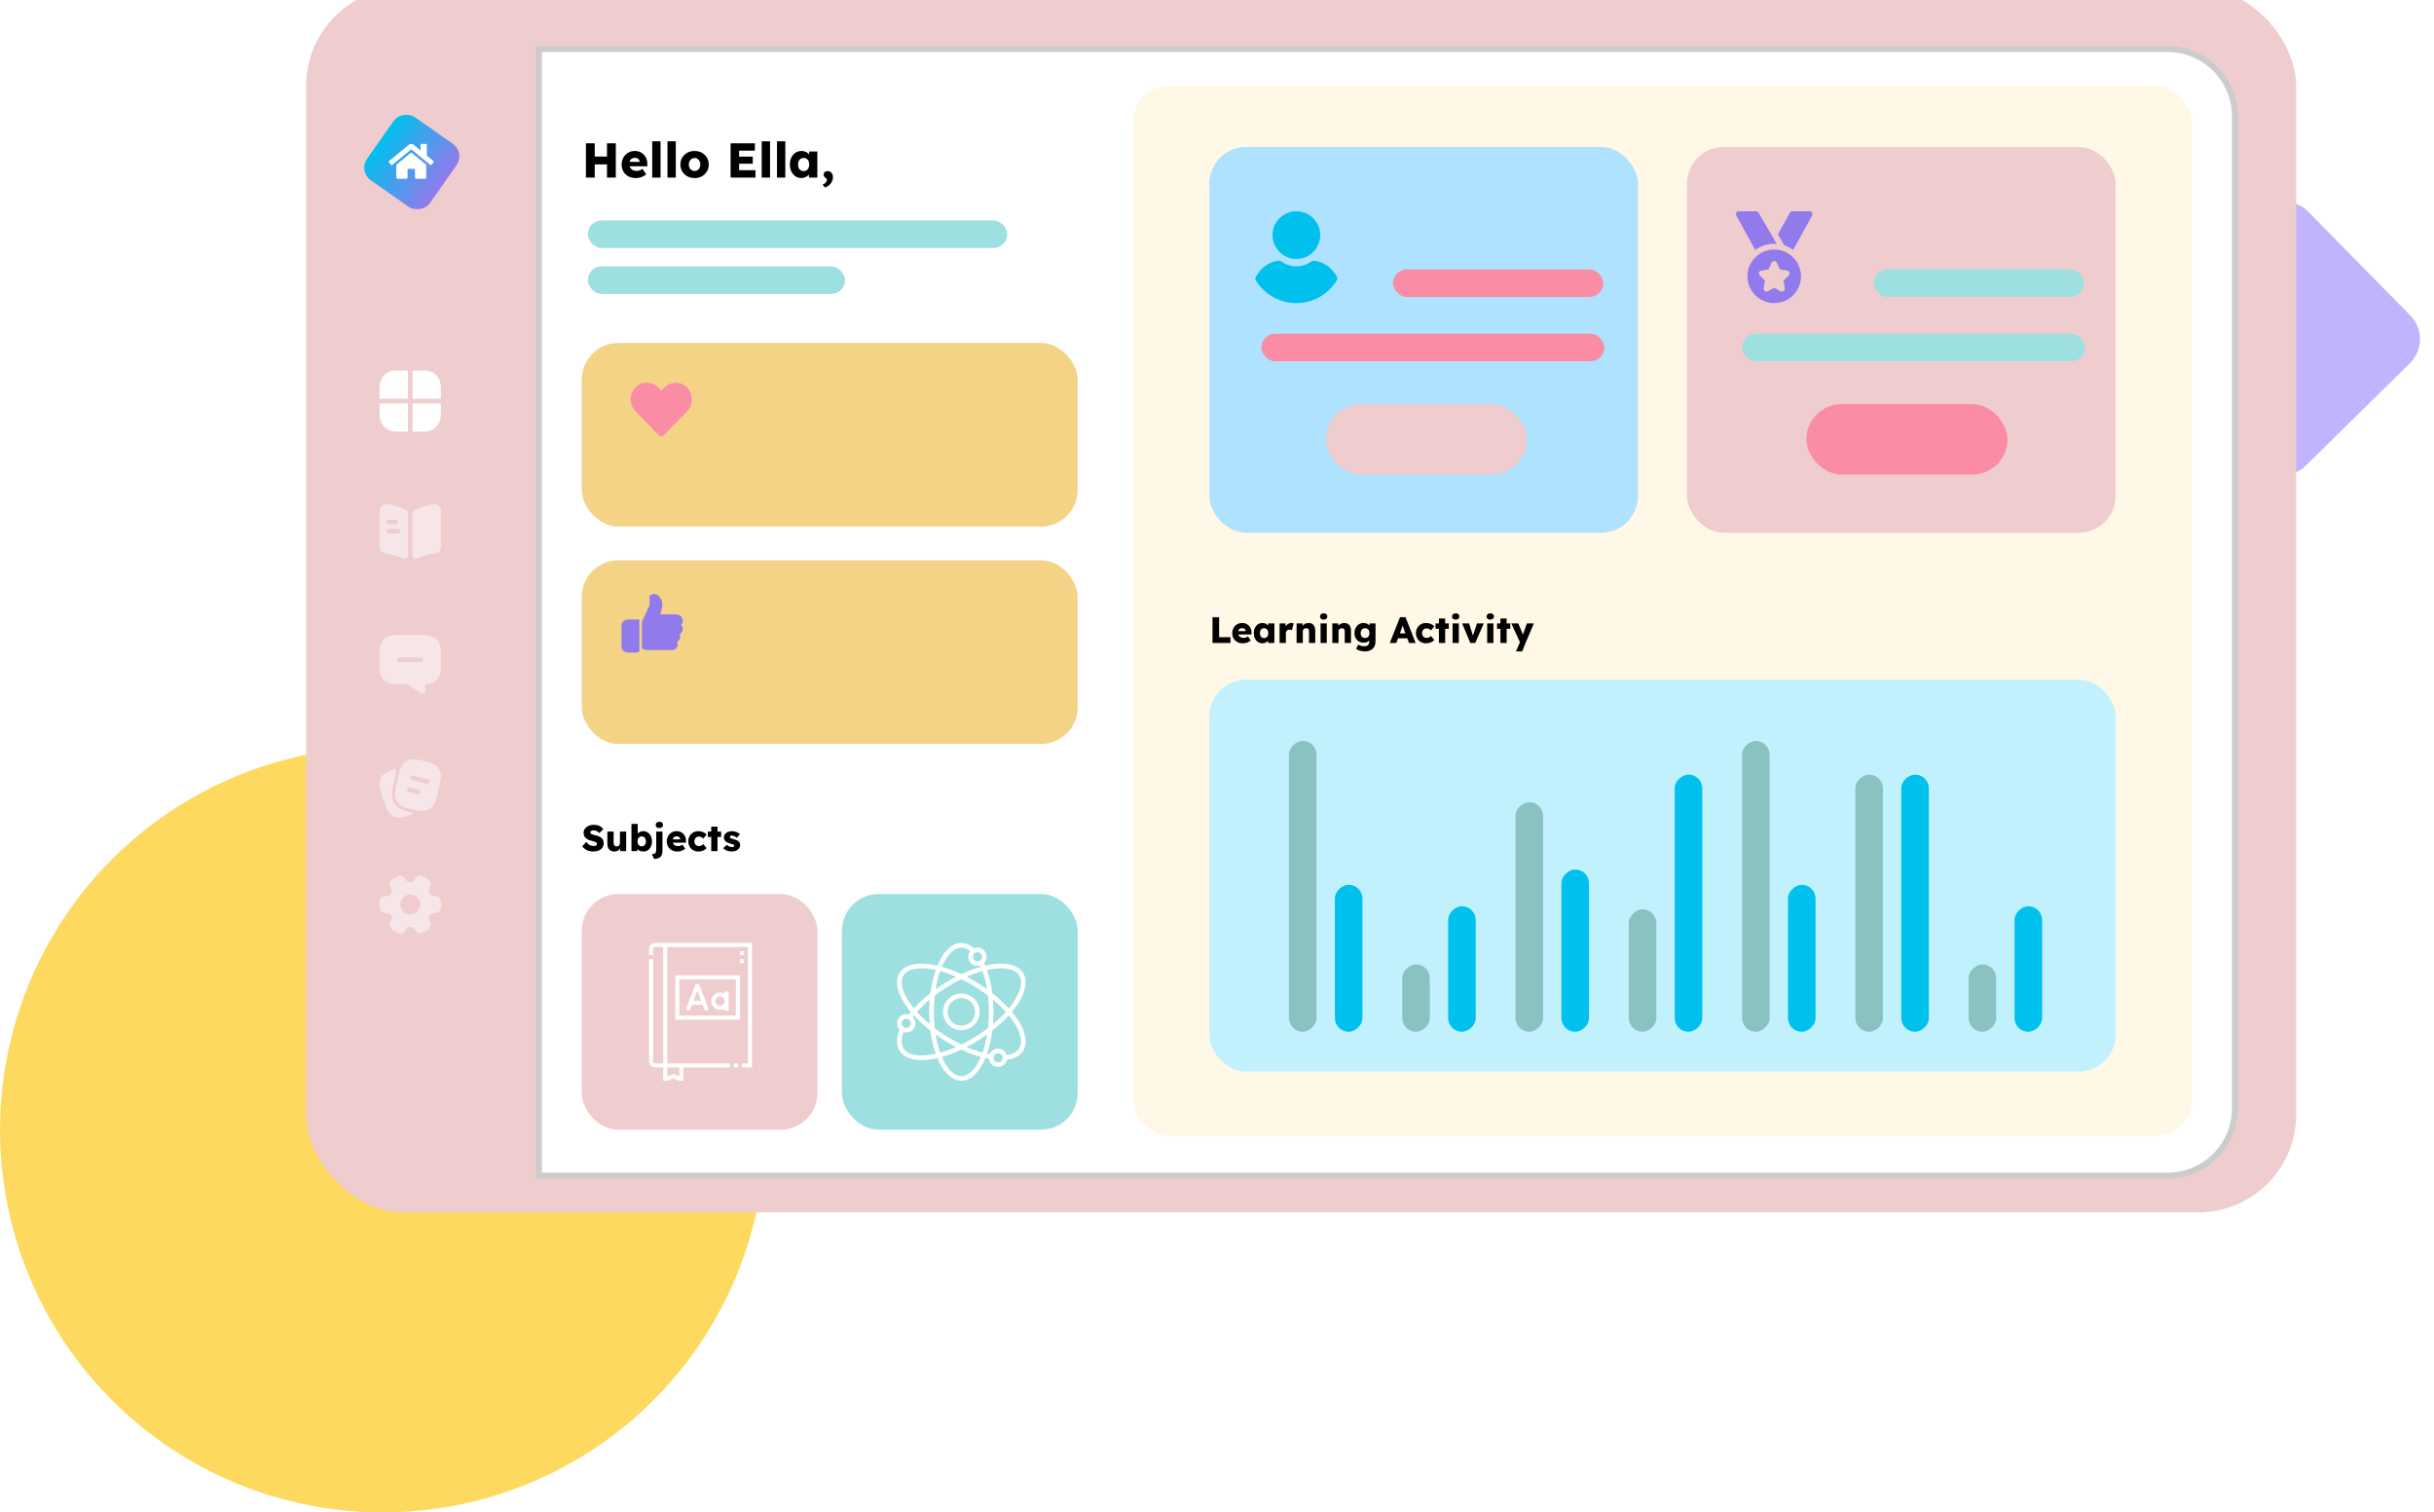 <svg width="795" height="494" viewBox="0 0 795 494" fill="none" xmlns="http://www.w3.org/2000/svg">
<circle cx="125" cy="369" r="125" fill="#FDDA5F"/>
<rect x="696" y="110.096" width="70" height="70" rx="11" transform="rotate(-44.538 696 110.096)" fill="#C2B3FF"/>
<g filter="url(#filter0_i_33_37)">
<rect x="96" width="650" height="400" rx="32" fill="#EFCDCF"/>
</g>
<path d="M175 15H708C720.703 15 731 25.297 731 38V362C731 374.703 720.703 385 708 385H175V15Z" fill="white"/>
<path d="M176 16H708C720.15 16 730 25.85 730 38V362C730 374.15 720.15 384 708 384H176V16Z" stroke="black" stroke-opacity="0.2" stroke-width="2"/>
<path d="M193.852 278.12C192.988 278.12 192.264 277.972 191.68 277.676C191.096 277.38 190.596 276.968 190.18 276.44L191.476 274.976C191.876 275.504 192.28 275.86 192.688 276.044C193.104 276.228 193.52 276.32 193.936 276.32C194.248 276.32 194.504 276.264 194.704 276.152C194.904 276.04 195.004 275.872 195.004 275.648C195.004 275.456 194.92 275.296 194.752 275.168C194.592 275.04 194.388 274.94 194.14 274.868C193.892 274.788 193.64 274.72 193.384 274.664C192.456 274.464 191.764 274.148 191.308 273.716C190.852 273.284 190.624 272.712 190.624 272C190.624 271.48 190.772 271.028 191.068 270.644C191.372 270.252 191.768 269.948 192.256 269.732C192.744 269.508 193.268 269.396 193.828 269.396C194.676 269.396 195.348 269.528 195.844 269.792C196.34 270.048 196.74 270.4 197.044 270.848L195.736 272.108C195.48 271.812 195.196 271.592 194.884 271.448C194.572 271.296 194.248 271.22 193.912 271.22C193.576 271.22 193.308 271.276 193.108 271.388C192.908 271.5 192.808 271.664 192.808 271.88C192.808 272.048 192.876 272.188 193.012 272.3C193.156 272.412 193.336 272.504 193.552 272.576C193.768 272.64 193.992 272.696 194.224 272.744C194.808 272.856 195.32 273.02 195.76 273.236C196.208 273.452 196.556 273.736 196.804 274.088C197.052 274.432 197.176 274.86 197.176 275.372C197.176 275.964 197.032 276.464 196.744 276.872C196.456 277.28 196.06 277.592 195.556 277.808C195.06 278.016 194.492 278.12 193.852 278.12ZM200.629 278.132C199.925 278.132 199.373 277.908 198.973 277.46C198.581 277.004 198.385 276.368 198.385 275.552V271.616H200.425V275.312C200.425 275.672 200.509 275.952 200.677 276.152C200.853 276.352 201.101 276.452 201.421 276.452C201.733 276.452 201.989 276.356 202.189 276.164C202.389 275.972 202.489 275.728 202.489 275.432V271.616H204.529V278H202.621L202.561 277.208C202.353 277.488 202.077 277.712 201.733 277.88C201.389 278.048 201.021 278.132 200.629 278.132ZM210.162 278.132C209.754 278.132 209.374 278.06 209.022 277.916C208.678 277.764 208.398 277.568 208.182 277.328L208.122 277.988H206.25V269.12H208.29V272.24C208.506 272.016 208.774 271.836 209.094 271.7C209.414 271.556 209.75 271.484 210.102 271.484C210.654 271.484 211.142 271.628 211.566 271.916C211.998 272.204 212.334 272.6 212.574 273.104C212.822 273.6 212.946 274.168 212.946 274.808C212.946 275.456 212.826 276.032 212.586 276.536C212.346 277.032 212.014 277.424 211.59 277.712C211.174 277.992 210.698 278.132 210.162 278.132ZM209.598 276.428C210.014 276.428 210.346 276.284 210.594 275.996C210.842 275.7 210.966 275.304 210.966 274.808C210.966 274.312 210.842 273.92 210.594 273.632C210.346 273.336 210.014 273.188 209.598 273.188C209.182 273.188 208.85 273.336 208.602 273.632C208.354 273.92 208.23 274.312 208.23 274.808C208.23 275.304 208.354 275.7 208.602 275.996C208.85 276.284 209.182 276.428 209.598 276.428ZM215.359 270.464C214.983 270.464 214.691 270.376 214.483 270.2C214.275 270.016 214.171 269.76 214.171 269.432C214.171 269.128 214.275 268.88 214.483 268.688C214.699 268.496 214.991 268.4 215.359 268.4C215.735 268.4 216.027 268.492 216.235 268.676C216.451 268.852 216.559 269.104 216.559 269.432C216.559 269.736 216.451 269.984 216.235 270.176C216.027 270.368 215.735 270.464 215.359 270.464ZM213.667 280.544L212.887 278.972C213.263 278.972 213.555 278.924 213.763 278.828C213.971 278.74 214.119 278.584 214.207 278.36C214.295 278.136 214.339 277.824 214.339 277.424V271.616H216.379V277.916C216.379 278.828 216.147 279.492 215.683 279.908C215.219 280.332 214.547 280.544 213.667 280.544ZM221.287 278.12C220.575 278.12 219.955 277.98 219.427 277.7C218.907 277.412 218.503 277.02 218.215 276.524C217.927 276.028 217.783 275.464 217.783 274.832C217.783 274.176 217.923 273.6 218.203 273.104C218.483 272.6 218.867 272.204 219.355 271.916C219.843 271.628 220.399 271.484 221.023 271.484C221.623 271.484 222.155 271.624 222.619 271.904C223.083 272.184 223.443 272.568 223.699 273.056C223.955 273.544 224.079 274.1 224.071 274.724L224.059 275.24H219.751C219.855 275.584 220.055 275.856 220.351 276.056C220.655 276.256 221.043 276.356 221.515 276.356C221.779 276.356 222.011 276.32 222.211 276.248C222.419 276.168 222.639 276.036 222.871 275.852L223.819 277.196C223.419 277.524 223.007 277.76 222.583 277.904C222.159 278.048 221.727 278.12 221.287 278.12ZM221.059 273.164C220.331 273.164 219.887 273.492 219.727 274.148H222.199V274.136C222.183 273.856 222.067 273.624 221.851 273.44C221.643 273.256 221.379 273.164 221.059 273.164ZM228.09 278.12C227.458 278.12 226.894 277.976 226.398 277.688C225.91 277.4 225.522 277.008 225.234 276.512C224.954 276.008 224.814 275.44 224.814 274.808C224.814 274.168 224.954 273.6 225.234 273.104C225.522 272.6 225.91 272.204 226.398 271.916C226.894 271.628 227.458 271.484 228.09 271.484C228.658 271.484 229.182 271.584 229.662 271.784C230.142 271.976 230.522 272.248 230.802 272.6L229.698 273.92C229.538 273.728 229.334 273.568 229.086 273.44C228.846 273.312 228.574 273.248 228.27 273.248C227.838 273.248 227.486 273.396 227.214 273.692C226.942 273.98 226.806 274.348 226.806 274.796C226.806 275.236 226.942 275.608 227.214 275.912C227.486 276.208 227.838 276.356 228.27 276.356C228.574 276.356 228.842 276.3 229.074 276.188C229.314 276.068 229.522 275.904 229.698 275.696L230.79 277.028C230.51 277.364 230.126 277.632 229.638 277.832C229.158 278.024 228.642 278.12 228.09 278.12ZM232.312 278V273.38H231.208V271.616H232.312V270.008H234.352V271.616H235.54V273.38H234.352V278H232.312ZM239.043 278.12C238.403 278.12 237.839 278.02 237.351 277.82C236.871 277.62 236.487 277.352 236.199 277.016L237.423 275.96C237.671 276.208 237.951 276.388 238.263 276.5C238.583 276.612 238.879 276.668 239.151 276.668C239.359 276.668 239.519 276.628 239.631 276.548C239.743 276.46 239.799 276.348 239.799 276.212C239.799 276.06 239.731 275.944 239.595 275.864C239.451 275.784 239.115 275.676 238.587 275.54C237.851 275.356 237.307 275.092 236.955 274.748C236.787 274.588 236.659 274.404 236.571 274.196C236.483 273.98 236.439 273.744 236.439 273.488C236.439 273.08 236.559 272.728 236.799 272.432C237.039 272.128 237.355 271.896 237.747 271.736C238.147 271.568 238.571 271.484 239.019 271.484C239.555 271.484 240.051 271.572 240.507 271.748C240.971 271.916 241.371 272.148 241.707 272.444L240.651 273.632C240.443 273.44 240.187 273.272 239.883 273.128C239.587 272.984 239.299 272.912 239.019 272.912C238.603 272.912 238.395 273.064 238.395 273.368C238.395 273.536 238.479 273.668 238.647 273.764C238.719 273.804 238.843 273.856 239.019 273.92C239.195 273.976 239.439 274.048 239.751 274.136C240.127 274.24 240.451 274.36 240.723 274.496C240.995 274.624 241.211 274.776 241.371 274.952C241.627 275.232 241.755 275.576 241.755 275.984C241.755 276.4 241.635 276.768 241.395 277.088C241.163 277.408 240.843 277.66 240.435 277.844C240.027 278.028 239.563 278.12 239.043 278.12Z" fill="black"/>
<g filter="url(#filter1_ii_33_37)">
<rect x="275" y="292" width="77" height="77" rx="12" fill="#9DE0DF"/>
</g>
<path d="M333.919 317.419C331.954 314.801 327.571 314.077 321.835 315.402C321.712 315.107 321.585 314.818 321.454 314.536C321.919 314.034 322.198 313.388 322.245 312.706C322.293 312.024 322.106 311.347 321.715 310.785C321.324 310.224 320.754 309.813 320.098 309.621C319.442 309.429 318.739 309.466 318.108 309.728C316.821 308.582 315.443 308 314.003 308C312.35 308 310.78 308.763 309.337 310.267C308.129 311.528 307.066 313.254 306.171 315.402C300.436 314.077 296.052 314.801 294.088 317.419C291.854 320.397 293.132 325.259 297.498 330.5C297.259 330.786 297.029 331.073 296.806 331.36C296.173 331.183 295.499 331.22 294.889 331.464C294.278 331.708 293.765 332.145 293.428 332.71C293.091 333.274 292.948 333.933 293.023 334.586C293.097 335.239 293.384 335.85 293.839 336.324C292.643 339.263 292.726 341.764 294.088 343.58C295.409 345.342 297.825 346.246 301.011 346.246C302.561 346.246 304.294 346.031 306.171 345.597C307.066 347.746 308.129 349.472 309.337 350.732C310.78 352.237 312.35 353 314.003 353C315.657 353 317.227 352.237 318.669 350.733C319.878 349.473 320.941 347.747 321.835 345.599C322.237 345.691 322.633 345.774 323.024 345.847C323.107 346.553 323.438 347.207 323.958 347.692C324.477 348.177 325.153 348.461 325.863 348.495C326.573 348.528 327.272 348.308 327.835 347.874C328.398 347.44 328.789 346.82 328.937 346.125C331.178 345.821 332.894 344.949 333.919 343.581C336.152 340.603 334.875 335.741 330.509 330.5C334.875 325.258 336.152 320.397 333.919 317.419ZM332.719 318.319C334.456 320.636 333.223 324.82 329.509 329.353C327.855 327.552 326.052 325.893 324.12 324.394C323.767 321.665 323.17 319.07 322.378 316.817C327.338 315.711 331.171 316.256 332.719 318.319V318.319ZM320.916 343.818C319.152 343.325 317.425 342.709 315.748 341.972C317.37 341.135 318.949 340.214 320.476 339.215C321.135 338.784 321.781 338.34 322.416 337.884C322.092 339.903 321.59 341.888 320.916 343.818L320.916 343.818ZM307.09 343.818C306.416 341.888 305.914 339.902 305.59 337.884C306.223 338.339 306.87 338.782 307.53 339.214C309.058 340.214 310.636 341.135 312.258 341.972C310.581 342.709 308.855 343.326 307.091 343.818L307.09 343.818ZM307.09 317.182C308.854 317.674 310.581 318.291 312.258 319.028C310.635 319.865 309.057 320.786 307.53 321.785C306.871 322.216 306.225 322.659 305.59 323.116C305.914 321.097 306.416 319.112 307.091 317.182L307.09 317.182ZM308.351 337.959C307.299 337.271 306.275 336.547 305.301 335.804C304.904 332.279 304.904 328.721 305.301 325.196C306.275 324.453 307.299 323.728 308.351 323.041C310.165 321.852 312.053 320.781 314.003 319.833C315.954 320.781 317.842 321.853 319.656 323.041C320.707 323.728 321.731 324.453 322.706 325.196C322.905 326.957 323.004 328.728 323.003 330.5C323.004 332.272 322.905 334.043 322.706 335.804C321.731 336.547 320.707 337.272 319.656 337.959C317.842 339.147 315.954 340.219 314.003 341.167C312.053 340.219 310.165 339.147 308.351 337.959L308.351 337.959ZM303.666 334.501C302.178 333.269 300.78 331.932 299.482 330.5C300.78 329.068 302.178 327.731 303.667 326.499C303.559 327.815 303.503 329.154 303.503 330.5C303.503 331.846 303.559 333.184 303.667 334.501L303.666 334.501ZM320.916 317.182C321.59 319.112 322.092 321.097 322.416 323.116C321.783 322.661 321.136 322.218 320.476 321.785C318.949 320.786 317.371 319.865 315.748 319.028C317.425 318.291 319.152 317.674 320.916 317.182ZM324.34 326.499C325.828 327.731 327.227 329.068 328.524 330.5C327.227 331.932 325.828 333.269 324.34 334.501C324.448 333.185 324.503 331.846 324.503 330.5C324.503 329.154 324.448 327.816 324.34 326.499ZM320.753 312.5C320.753 312.797 320.665 313.087 320.501 313.333C320.336 313.58 320.101 313.772 319.827 313.886C319.553 313.999 319.252 314.029 318.961 313.971C318.67 313.913 318.402 313.77 318.193 313.561C317.983 313.351 317.84 313.084 317.782 312.793C317.724 312.502 317.754 312.2 317.867 311.926C317.981 311.652 318.173 311.418 318.42 311.253C318.667 311.088 318.957 311 319.253 311C319.651 311 320.032 311.159 320.313 311.44C320.595 311.721 320.753 312.102 320.753 312.5ZM314.003 309.5C314.985 309.5 315.952 309.89 316.888 310.658C316.493 311.164 316.271 311.783 316.255 312.425C316.238 313.067 316.428 313.697 316.797 314.222C317.165 314.748 317.692 315.142 318.301 315.345C318.91 315.549 319.568 315.552 320.178 315.353C320.242 315.493 320.304 315.635 320.366 315.778C318.183 316.401 316.055 317.201 314.003 318.17C311.951 317.201 309.823 316.4 307.64 315.778C309.35 311.776 311.644 309.5 314.003 309.5ZM295.288 318.319C296.835 316.257 300.668 315.711 305.629 316.818C304.836 319.07 304.24 321.664 303.887 324.393C301.955 325.892 300.152 327.551 298.497 329.353C294.784 324.82 293.55 320.636 295.288 318.319ZM296.003 332.75C296.3 332.75 296.59 332.838 296.837 333.003C297.083 333.168 297.276 333.402 297.389 333.676C297.503 333.95 297.532 334.252 297.474 334.543C297.417 334.834 297.274 335.101 297.064 335.311C296.854 335.52 296.587 335.663 296.296 335.721C296.005 335.779 295.703 335.749 295.429 335.636C295.155 335.522 294.921 335.33 294.756 335.083C294.591 334.837 294.503 334.547 294.503 334.25C294.504 333.852 294.662 333.471 294.943 333.19C295.224 332.909 295.606 332.75 296.003 332.75ZM295.288 342.681C294.073 341.061 294.463 338.875 295.136 337.122C295.777 337.315 296.464 337.289 297.088 337.047C297.713 336.805 298.238 336.361 298.58 335.786C298.923 335.211 299.063 334.538 298.979 333.874C298.895 333.21 298.591 332.593 298.116 332.122C298.24 331.963 298.367 331.805 298.497 331.647C300.151 333.448 301.954 335.107 303.887 336.606C304.239 339.335 304.836 341.93 305.629 344.183C300.669 345.289 296.835 344.744 295.288 342.681ZM314.003 351.5C311.644 351.5 309.35 349.224 307.64 345.222C309.823 344.6 311.951 343.799 314.003 342.83C316.056 343.799 318.184 344.6 320.367 345.222C318.657 349.224 316.363 351.5 314.003 351.5ZM326.003 347C325.707 347 325.417 346.912 325.17 346.747C324.923 346.582 324.731 346.348 324.617 346.074C324.504 345.8 324.474 345.498 324.532 345.207C324.59 344.916 324.733 344.649 324.943 344.439C325.152 344.23 325.42 344.087 325.711 344.029C326.002 343.971 326.303 344.001 326.577 344.114C326.851 344.228 327.086 344.42 327.251 344.667C327.415 344.913 327.503 345.203 327.503 345.5C327.503 345.898 327.345 346.279 327.063 346.56C326.782 346.841 326.401 347 326.003 347ZM332.718 342.681C331.959 343.695 330.636 344.358 328.871 344.621C328.69 344.03 328.331 343.509 327.842 343.13C327.354 342.751 326.76 342.533 326.142 342.504C325.525 342.475 324.914 342.638 324.392 342.97C323.871 343.302 323.465 343.787 323.229 344.359C322.949 344.306 322.665 344.247 322.378 344.182C323.17 341.93 323.767 339.336 324.119 336.607C326.052 335.108 327.855 333.449 329.509 331.647C333.223 336.18 334.456 340.364 332.718 342.681Z" fill="white"/>
<path d="M314.003 324.5C312.817 324.5 311.657 324.852 310.67 325.511C309.683 326.17 308.914 327.108 308.46 328.204C308.006 329.3 307.887 330.507 308.119 331.671C308.35 332.834 308.922 333.904 309.761 334.743C310.6 335.582 311.669 336.153 312.833 336.385C313.997 336.616 315.203 336.497 316.299 336.043C317.396 335.589 318.333 334.82 318.992 333.833C319.651 332.847 320.003 331.687 320.003 330.5C320.002 328.909 319.369 327.384 318.244 326.259C317.119 325.135 315.594 324.502 314.003 324.5ZM314.003 335C313.113 335 312.243 334.736 311.503 334.242C310.763 333.747 310.186 333.044 309.846 332.222C309.505 331.4 309.416 330.495 309.59 329.622C309.763 328.749 310.192 327.947 310.821 327.318C311.451 326.689 312.252 326.26 313.125 326.086C313.998 325.913 314.903 326.002 315.725 326.343C316.548 326.683 317.25 327.26 317.745 328C318.239 328.74 318.503 329.61 318.503 330.5C318.502 331.693 318.027 332.837 317.184 333.68C316.34 334.524 315.196 334.999 314.003 335Z" fill="white"/>
<g filter="url(#filter2_ii_33_37)">
<rect x="190" y="292" width="77" height="77" rx="12" fill="#EFCDCF"/>
</g>
<path d="M239.686 347.331H241.004V348.649H239.686V347.331Z" fill="white"/>
<path d="M213.978 308C212.887 308 212 308.887 212 309.978V311.955H213.318V309.978C213.318 309.614 213.614 309.318 213.978 309.318H216.614V347.331H213.978C213.614 347.331 213.318 347.035 213.318 346.672V313.273H212V346.672C212 347.762 212.887 348.649 213.978 348.649H216.614V353H218.069L219.91 352.202L221.751 353H223.206V348.649H238.367V347.331H217.933V309.318H244.3V347.331H242.322V348.649H245.618V308H213.978ZM221.888 348.649V351.622L219.91 350.765L217.933 351.622V348.649H221.888Z" fill="white"/>
<path d="M227.163 321.458L224.028 329.69L225.26 330.159L226.015 328.176H229.506L230.253 330.158L231.487 329.692L228.379 321.457L227.163 321.458ZM226.517 326.858L227.768 323.573L229.008 326.858H226.517Z" fill="white"/>
<path d="M236.695 324.613C236.255 324.332 235.733 324.169 235.173 324.169C233.607 324.169 232.333 325.443 232.333 327.009C232.333 328.574 233.607 329.848 235.173 329.848C235.733 329.848 236.255 329.685 236.695 329.405V330.138H238.013V323.879H236.695V324.613ZM235.173 328.53C234.335 328.53 233.652 327.847 233.652 327.009C233.652 326.17 234.335 325.487 235.173 325.487C236.012 325.487 236.695 326.17 236.695 327.009C236.695 327.847 236.012 328.53 235.173 328.53Z" fill="white"/>
<path d="M220.569 333.049H241.663V318.547H220.569V333.049ZM221.888 319.865H240.345V331.73H221.888V319.865Z" fill="white"/>
<path d="M241.663 310.637H242.981V311.955H241.663V310.637Z" fill="white"/>
<path d="M241.663 313.273H242.981V314.592H241.663V313.273Z" fill="white"/>
<path d="M191.376 58V46.8H194.256V51.136H198.256V46.8H201.136V58H198.256V53.696H194.256V58H191.376ZM207.716 58.16C206.766 58.16 205.94 57.973 205.236 57.6C204.542 57.216 204.004 56.693 203.62 56.032C203.236 55.371 203.044 54.619 203.044 53.776C203.044 52.901 203.23 52.133 203.604 51.472C203.977 50.8 204.489 50.272 205.14 49.888C205.79 49.504 206.532 49.312 207.364 49.312C208.164 49.312 208.873 49.499 209.492 49.872C210.11 50.245 210.59 50.757 210.932 51.408C211.273 52.059 211.438 52.8 211.428 53.632L211.412 54.32H205.668C205.806 54.779 206.073 55.141 206.468 55.408C206.873 55.675 207.39 55.808 208.02 55.808C208.372 55.808 208.681 55.76 208.948 55.664C209.225 55.557 209.518 55.381 209.828 55.136L211.092 56.928C210.558 57.365 210.009 57.68 209.444 57.872C208.878 58.064 208.302 58.16 207.716 58.16ZM207.412 51.552C206.441 51.552 205.849 51.989 205.636 52.864H208.932V52.848C208.91 52.475 208.756 52.165 208.468 51.92C208.19 51.675 207.838 51.552 207.412 51.552ZM213.027 58V46.16H215.747V58H213.027ZM218.011 58V46.16H220.731V58H218.011ZM226.871 58.16C225.986 58.16 225.191 57.968 224.487 57.584C223.794 57.2 223.244 56.677 222.839 56.016C222.434 55.355 222.231 54.597 222.231 53.744C222.231 52.891 222.434 52.133 222.839 51.472C223.244 50.8 223.794 50.272 224.487 49.888C225.191 49.504 225.986 49.312 226.871 49.312C227.756 49.312 228.546 49.504 229.239 49.888C229.943 50.272 230.492 50.8 230.887 51.472C231.292 52.133 231.495 52.891 231.495 53.744C231.495 54.597 231.292 55.355 230.887 56.016C230.492 56.677 229.943 57.2 229.239 57.584C228.546 57.968 227.756 58.16 226.871 58.16ZM226.871 55.84C227.415 55.84 227.863 55.643 228.215 55.248C228.567 54.853 228.743 54.352 228.743 53.744C228.743 53.125 228.567 52.619 228.215 52.224C227.863 51.819 227.415 51.616 226.871 51.616C226.327 51.616 225.874 51.819 225.511 52.224C225.159 52.619 224.983 53.125 224.983 53.744C224.983 54.352 225.159 54.853 225.511 55.248C225.874 55.643 226.327 55.84 226.871 55.84ZM238.626 58V46.8H246.562V49.216H241.41V51.152H245.874V53.456H241.41V55.584H246.754V58H238.626ZM248.792 58V46.16H251.512V58H248.792ZM253.777 58V46.16H256.497V58H253.777ZM261.709 58.144C261.005 58.144 260.37 57.957 259.805 57.584C259.25 57.2 258.807 56.677 258.477 56.016C258.157 55.344 257.997 54.581 257.997 53.728C257.997 52.864 258.157 52.101 258.477 51.44C258.807 50.779 259.255 50.261 259.821 49.888C260.397 49.504 261.053 49.312 261.789 49.312C262.343 49.312 262.829 49.419 263.245 49.632C263.661 49.845 264.007 50.123 264.285 50.464V49.488H266.957V58H264.221V57.024C263.933 57.355 263.575 57.627 263.149 57.84C262.722 58.043 262.242 58.144 261.709 58.144ZM262.477 55.888C263.042 55.888 263.485 55.696 263.805 55.312C264.135 54.917 264.301 54.389 264.301 53.728C264.301 53.077 264.135 52.56 263.805 52.176C263.485 51.781 263.042 51.584 262.477 51.584C261.922 51.584 261.479 51.781 261.149 52.176C260.829 52.56 260.669 53.077 260.669 53.728C260.669 54.389 260.829 54.917 261.149 55.312C261.479 55.696 261.922 55.888 262.477 55.888ZM269.438 61.248L268.686 60.32C269.123 60.128 269.47 59.883 269.726 59.584C269.992 59.285 270.126 59.029 270.126 58.816C270.126 58.72 270.099 58.619 270.046 58.512C270.003 58.405 269.886 58.283 269.694 58.144C269.438 57.963 269.262 57.781 269.166 57.6C269.08 57.419 269.038 57.216 269.038 56.992C269.038 56.651 269.16 56.384 269.406 56.192C269.662 55.989 269.987 55.888 270.382 55.888C270.862 55.888 271.262 56.08 271.582 56.464C271.902 56.837 272.062 57.323 272.062 57.92C272.062 58.4 271.95 58.864 271.726 59.312C271.502 59.771 271.192 60.171 270.798 60.512C270.403 60.853 269.95 61.099 269.438 61.248Z" fill="black"/>
<g filter="url(#filter3_ii_33_37)">
<rect x="190" y="112" width="162" height="60" rx="12" fill="#F4D387"/>
</g>
<g filter="url(#filter4_ii_33_37)">
<path d="M224.059 126.197C221.918 124.372 218.735 124.701 216.77 126.728L216 127.521L215.231 126.728C213.27 124.701 210.082 124.372 207.942 126.197C205.489 128.29 205.36 132.048 207.555 134.318L215.114 142.122C215.602 142.626 216.395 142.626 216.883 142.122L224.442 134.318C226.641 132.048 226.512 128.29 224.059 126.197Z" fill="#FA8CA6"/>
</g>
<g filter="url(#filter5_ii_33_37)">
<rect x="190" y="183" width="162" height="60" rx="12" fill="#F4D387"/>
</g>
<g filter="url(#filter6_ii_33_37)">
<path d="M205.083 202.333C203.935 202.333 203 203.268 203 204.417V211.083C203 212.232 203.935 213.167 205.083 213.167H207.583C208.052 213.167 208.484 213.008 208.833 212.745V202.333H205.083Z" fill="#917AEB"/>
<path d="M223 205.458C223 204.958 222.802 204.491 222.458 204.147C222.847 203.721 223.045 203.15 222.991 202.556C222.893 201.497 221.939 200.667 220.818 200.667H215.67C215.925 199.892 216.333 198.473 216.333 197.333C216.333 195.526 214.798 194 213.833 194C212.968 194 212.349 194.488 212.323 194.508C212.224 194.587 212.167 194.707 212.167 194.833V197.659L209.767 202.858L209.667 202.909V211.841C210.345 212.161 211.203 212.333 211.75 212.333H219.399C220.307 212.333 221.101 211.722 221.288 210.878C221.383 210.443 221.328 210.006 221.137 209.626C221.753 209.316 222.167 208.682 222.167 207.958C222.167 207.663 222.099 207.381 221.971 207.125C222.587 206.815 223 206.181 223 205.458Z" fill="#917AEB"/>
</g>
<g filter="url(#filter7_i_33_37)">
<rect x="190" y="74" width="137" height="9" rx="4.5" fill="#9DE0DF"/>
</g>
<g filter="url(#filter8_i_33_37)">
<rect x="190" y="89" width="84" height="9" rx="4.5" fill="#9DE0DF"/>
</g>
<g filter="url(#filter9_ii_33_37)">
<rect x="370" y="28" width="346" height="343" rx="12" fill="#FFF8E7"/>
</g>
<path d="M396.032 210V201.6H398.192V208.116H401.9V210H396.032ZM405.99 210.12C405.278 210.12 404.658 209.98 404.13 209.7C403.61 209.412 403.206 209.02 402.918 208.524C402.63 208.028 402.486 207.464 402.486 206.832C402.486 206.176 402.626 205.6 402.906 205.104C403.186 204.6 403.57 204.204 404.058 203.916C404.546 203.628 405.102 203.484 405.726 203.484C406.326 203.484 406.858 203.624 407.322 203.904C407.786 204.184 408.146 204.568 408.402 205.056C408.658 205.544 408.782 206.1 408.774 206.724L408.762 207.24H404.454C404.558 207.584 404.758 207.856 405.054 208.056C405.358 208.256 405.746 208.356 406.218 208.356C406.482 208.356 406.714 208.32 406.914 208.248C407.122 208.168 407.342 208.036 407.574 207.852L408.522 209.196C408.122 209.524 407.71 209.76 407.286 209.904C406.862 210.048 406.43 210.12 405.99 210.12ZM405.762 205.164C405.034 205.164 404.59 205.492 404.43 206.148H406.902V206.136C406.886 205.856 406.77 205.624 406.554 205.44C406.346 205.256 406.082 205.164 405.762 205.164ZM412.301 210.108C411.773 210.108 411.297 209.968 410.873 209.688C410.457 209.4 410.125 209.008 409.877 208.512C409.637 208.008 409.517 207.436 409.517 206.796C409.517 206.148 409.637 205.576 409.877 205.08C410.125 204.584 410.461 204.196 410.885 203.916C411.317 203.628 411.809 203.484 412.361 203.484C412.777 203.484 413.141 203.564 413.453 203.724C413.765 203.884 414.025 204.092 414.233 204.348V203.616H416.237V210H414.185V209.268C413.969 209.516 413.701 209.72 413.381 209.88C413.061 210.032 412.701 210.108 412.301 210.108ZM412.877 208.416C413.301 208.416 413.633 208.272 413.873 207.984C414.121 207.688 414.245 207.292 414.245 206.796C414.245 206.308 414.121 205.92 413.873 205.632C413.633 205.336 413.301 205.188 412.877 205.188C412.461 205.188 412.129 205.336 411.881 205.632C411.641 205.92 411.521 206.308 411.521 206.796C411.521 207.292 411.641 207.688 411.881 207.984C412.129 208.272 412.461 208.416 412.877 208.416ZM417.942 210V203.616H419.862L419.898 204.564C420.114 204.244 420.386 203.984 420.714 203.784C421.05 203.584 421.406 203.484 421.782 203.484C421.918 203.484 422.05 203.496 422.178 203.52C422.306 203.544 422.422 203.572 422.526 203.604L421.974 205.848C421.886 205.8 421.766 205.756 421.614 205.716C421.462 205.668 421.298 205.644 421.122 205.644C420.786 205.644 420.51 205.756 420.294 205.98C420.086 206.204 419.982 206.496 419.982 206.856V210H417.942ZM423.497 210V203.616H425.405L425.453 204.36C425.677 204.096 425.957 203.884 426.293 203.724C426.637 203.564 426.997 203.484 427.373 203.484C428.093 203.484 428.641 203.708 429.017 204.156C429.401 204.596 429.593 205.236 429.593 206.076V210H427.553V206.244C427.553 205.524 427.245 205.172 426.629 205.188C426.309 205.188 426.045 205.284 425.837 205.476C425.629 205.668 425.525 205.904 425.525 206.184V210H423.497ZM432.336 202.38C431.96 202.38 431.668 202.292 431.46 202.116C431.252 201.932 431.148 201.676 431.148 201.348C431.148 201.052 431.252 200.808 431.46 200.616C431.676 200.424 431.968 200.328 432.336 200.328C432.712 200.328 433.004 200.42 433.212 200.604C433.428 200.78 433.536 201.028 433.536 201.348C433.536 201.652 433.428 201.9 433.212 202.092C433.004 202.284 432.712 202.38 432.336 202.38ZM431.328 210V203.616H433.356V210H431.328ZM435.168 210V203.616H437.076L437.124 204.36C437.348 204.096 437.628 203.884 437.964 203.724C438.308 203.564 438.668 203.484 439.044 203.484C439.764 203.484 440.312 203.708 440.688 204.156C441.072 204.596 441.264 205.236 441.264 206.076V210H439.224V206.244C439.224 205.524 438.916 205.172 438.3 205.188C437.98 205.188 437.716 205.284 437.508 205.476C437.3 205.668 437.196 205.904 437.196 206.184V210H435.168ZM445.796 212.76C445.26 212.76 444.728 212.684 444.2 212.532C443.68 212.38 443.256 212.18 442.928 211.932L443.636 210.528C443.892 210.696 444.176 210.828 444.488 210.924C444.808 211.028 445.148 211.08 445.508 211.08C446.1 211.08 446.536 210.948 446.816 210.684C447.096 210.428 447.236 210.028 447.236 209.484V209.208C447.02 209.424 446.748 209.596 446.42 209.724C446.1 209.852 445.76 209.916 445.4 209.916C444.824 209.916 444.312 209.784 443.864 209.52C443.416 209.256 443.06 208.888 442.796 208.416C442.54 207.944 442.412 207.396 442.412 206.772C442.412 206.132 442.54 205.568 442.796 205.08C443.052 204.584 443.4 204.196 443.84 203.916C444.28 203.628 444.784 203.484 445.352 203.484C445.76 203.484 446.136 203.56 446.48 203.712C446.824 203.856 447.104 204.044 447.32 204.276L447.356 203.616H449.276V209.46C449.276 210.508 448.964 211.32 448.34 211.896C447.724 212.472 446.876 212.76 445.796 212.76ZM445.856 208.38C446.296 208.38 446.644 208.24 446.9 207.96C447.156 207.672 447.284 207.28 447.284 206.784C447.284 206.296 447.156 205.908 446.9 205.62C446.644 205.332 446.296 205.188 445.856 205.188C445.416 205.188 445.068 205.332 444.812 205.62C444.556 205.908 444.428 206.296 444.428 206.784C444.428 207.272 444.556 207.66 444.812 207.948C445.068 208.236 445.416 208.38 445.856 208.38ZM453.944 210L457.28 201.6H459.08L462.38 210H460.208L459.644 208.476H456.632L456.068 210H453.944ZM457.592 205.884L457.22 206.88H459.056L458.672 205.86C458.584 205.604 458.492 205.344 458.396 205.08C458.308 204.816 458.224 204.548 458.144 204.276C458.064 204.54 457.98 204.8 457.892 205.056C457.804 205.312 457.704 205.588 457.592 205.884ZM465.762 210.12C465.13 210.12 464.566 209.976 464.07 209.688C463.582 209.4 463.194 209.008 462.906 208.512C462.626 208.008 462.486 207.44 462.486 206.808C462.486 206.168 462.626 205.6 462.906 205.104C463.194 204.6 463.582 204.204 464.07 203.916C464.566 203.628 465.13 203.484 465.762 203.484C466.33 203.484 466.854 203.584 467.334 203.784C467.814 203.976 468.194 204.248 468.474 204.6L467.37 205.92C467.21 205.728 467.006 205.568 466.758 205.44C466.518 205.312 466.246 205.248 465.942 205.248C465.51 205.248 465.158 205.396 464.886 205.692C464.614 205.98 464.478 206.348 464.478 206.796C464.478 207.236 464.614 207.608 464.886 207.912C465.158 208.208 465.51 208.356 465.942 208.356C466.246 208.356 466.514 208.3 466.746 208.188C466.986 208.068 467.194 207.904 467.37 207.696L468.462 209.028C468.182 209.364 467.798 209.632 467.31 209.832C466.83 210.024 466.314 210.12 465.762 210.12ZM469.984 210V205.38H468.88V203.616H469.984V202.008H472.024V203.616H473.212V205.38H472.024V210H469.984ZM475.461 202.38C475.085 202.38 474.793 202.292 474.585 202.116C474.377 201.932 474.273 201.676 474.273 201.348C474.273 201.052 474.377 200.808 474.585 200.616C474.801 200.424 475.093 200.328 475.461 200.328C475.837 200.328 476.129 200.42 476.337 200.604C476.553 200.78 476.661 201.028 476.661 201.348C476.661 201.652 476.553 201.9 476.337 202.092C476.129 202.284 475.837 202.38 475.461 202.38ZM474.453 210V203.616H476.481V210H474.453ZM480.237 210L477.573 203.616H479.817L481.101 207.612L482.409 203.616H484.641L481.845 210H480.237ZM486.758 202.38C486.382 202.38 486.09 202.292 485.882 202.116C485.674 201.932 485.57 201.676 485.57 201.348C485.57 201.052 485.674 200.808 485.882 200.616C486.098 200.424 486.39 200.328 486.758 200.328C487.134 200.328 487.426 200.42 487.634 200.604C487.85 200.78 487.958 201.028 487.958 201.348C487.958 201.652 487.85 201.9 487.634 202.092C487.426 202.284 487.134 202.38 486.758 202.38ZM485.75 210V203.616H487.778V210H485.75ZM490.07 210V205.38H488.966V203.616H490.07V202.008H492.11V203.616H493.298V205.38H492.11V210H490.07ZM495.163 212.76L496.447 209.76L493.615 203.616H495.907L497.155 206.592C497.259 206.84 497.347 207.088 497.419 207.336C497.451 207.256 497.479 207.172 497.503 207.084C497.535 206.988 497.571 206.892 497.611 206.796L498.715 203.616H501.007L498.283 210L497.179 212.76H495.163Z" fill="black"/>
<g filter="url(#filter10_ii_33_37)">
<rect x="395" y="48" width="140" height="126" rx="12" fill="#AFE2FF"/>
</g>
<g filter="url(#filter11_ii_33_37)">
<path d="M423.429 69C419.143 69 415.64 72.503 415.64 76.789C415.64 81.075 419.143 84.578 423.429 84.578C427.715 84.578 431.218 81.075 431.218 76.789C431.218 72.503 427.715 69 423.429 69Z" fill="#00C0ED"/>
<path d="M436.796 90.803C436.592 90.293 436.32 89.816 436.014 89.374C434.449 87.061 432.034 85.531 429.313 85.156C428.973 85.123 428.599 85.191 428.327 85.395C426.898 86.449 425.198 86.993 423.429 86.993C421.66 86.993 419.96 86.449 418.531 85.395C418.259 85.191 417.885 85.088 417.545 85.156C414.823 85.531 412.374 87.061 410.844 89.374C410.538 89.816 410.266 90.327 410.062 90.803C409.96 91.007 409.994 91.245 410.096 91.449C410.368 91.925 410.708 92.401 411.014 92.81C411.49 93.456 412 94.034 412.579 94.578C413.055 95.055 413.599 95.497 414.143 95.939C416.83 97.946 420.062 99 423.395 99C426.728 99 429.96 97.946 432.647 95.939C433.191 95.531 433.735 95.055 434.211 94.578C434.755 94.034 435.3 93.456 435.776 92.81C436.116 92.367 436.422 91.925 436.694 91.449C436.864 91.245 436.898 91.007 436.796 90.803Z" fill="#00C0ED"/>
</g>
<g filter="url(#filter12_i_33_37)">
<rect x="410" y="111" width="112" height="9" rx="4.5" fill="#FA8CA6"/>
</g>
<g filter="url(#filter13_i_33_37)">
<rect x="453" y="90" width="68.671" height="9" rx="4.5" fill="#FA8CA6"/>
</g>
<g filter="url(#filter14_ii_33_37)">
<rect x="433" y="132" width="65.714" height="23" rx="11.5" fill="#EFCDCF"/>
</g>
<g filter="url(#filter15_ii_33_37)">
<rect x="551" y="48" width="140" height="126" rx="12" fill="#EFCDCF"/>
</g>
<g filter="url(#filter16_i_33_37)">
<rect x="567" y="111" width="112" height="9" rx="4.5" fill="#9DE0DF"/>
</g>
<g filter="url(#filter17_i_33_37)">
<rect x="610" y="90" width="68.671" height="9" rx="4.5" fill="#9DE0DF"/>
</g>
<g filter="url(#filter18_ii_33_37)">
<rect x="590" y="132" width="65.714" height="23" rx="11.5" fill="#FA8CA6"/>
</g>
<g filter="url(#filter19_ii_33_37)">
<path d="M580.336 79.662C580.061 79.638 579.773 79.625 579.498 79.625C579.323 79.625 579.161 79.625 578.986 79.638C576.873 79.737 574.911 80.463 573.298 81.625L567.111 70.388C566.961 70.1 566.961 69.75 567.123 69.463C567.298 69.175 567.598 69 567.936 69H573.561C573.898 69 574.198 69.175 574.373 69.463L579.636 78.463L580.336 79.662Z" fill="#917AEB"/>
<path d="M591.886 70.388L585.698 81.625C584.823 80.987 583.848 80.487 582.798 80.15L580.698 76.55L584.611 69.487C584.786 69.188 585.098 69 585.436 69H591.061C591.398 69 591.698 69.175 591.873 69.463C592.036 69.75 592.036 70.1 591.886 70.388Z" fill="#917AEB"/>
<path d="M579.498 81.5C574.673 81.5 570.748 85.425 570.748 90.25C570.748 95.075 574.673 99 579.498 99C584.323 99 588.248 95.075 588.248 90.25C588.248 85.425 584.323 81.5 579.498 81.5ZM584.232 89.946L582.531 91.69L582.935 94.162C582.992 94.516 582.843 94.873 582.548 95.08C582.388 95.192 582.198 95.25 582.01 95.25C581.853 95.25 581.697 95.211 581.556 95.132L579.498 93.996L577.441 95.134C577.127 95.308 576.74 95.287 576.447 95.08C576.153 94.873 576.005 94.516 576.061 94.162L576.465 91.69L574.763 89.946C574.518 89.695 574.433 89.326 574.546 88.994C574.657 88.66 574.945 88.419 575.293 88.365L577.607 88.011L578.65 85.79C578.957 85.131 580.038 85.131 580.346 85.79L581.388 88.011L583.702 88.365C584.05 88.418 584.338 88.66 584.45 88.994C584.562 89.326 584.477 89.695 584.232 89.946Z" fill="#917AEB"/>
</g>
<g filter="url(#filter20_ii_33_37)">
<rect x="395" y="222" width="296" height="128" rx="12" fill="#C1F1FD"/>
</g>
<g filter="url(#filter21_i_33_37)">
<rect x="419" y="339" width="95" height="9" rx="4.5" transform="rotate(-90 419 339)" fill="#89C2C1"/>
</g>
<g filter="url(#filter22_i_33_37)">
<rect x="434" y="339" width="48" height="9" rx="4.5" transform="rotate(-90 434 339)" fill="#00C0ED"/>
</g>
<g filter="url(#filter23_i_33_37)">
<rect x="641" y="339" width="22" height="9" rx="4.5" transform="rotate(-90 641 339)" fill="#89C2C1"/>
</g>
<g filter="url(#filter24_i_33_37)">
<rect x="656" y="339" width="41" height="9" rx="4.5" transform="rotate(-90 656 339)" fill="#00C0ED"/>
</g>
<g filter="url(#filter25_i_33_37)">
<rect x="604" y="339" width="84" height="9" rx="4.5" transform="rotate(-90 604 339)" fill="#89C2C1"/>
</g>
<g filter="url(#filter26_i_33_37)">
<rect x="619" y="339" width="84" height="9" rx="4.5" transform="rotate(-90 619 339)" fill="#00C0ED"/>
</g>
<g filter="url(#filter27_i_33_37)">
<rect x="567" y="339" width="95" height="9" rx="4.5" transform="rotate(-90 567 339)" fill="#89C2C1"/>
</g>
<g filter="url(#filter28_i_33_37)">
<rect x="582" y="339" width="48" height="9" rx="4.5" transform="rotate(-90 582 339)" fill="#00C0ED"/>
</g>
<g filter="url(#filter29_i_33_37)">
<rect x="530" y="339" width="40" height="9" rx="4.5" transform="rotate(-90 530 339)" fill="#89C2C1"/>
</g>
<g filter="url(#filter30_i_33_37)">
<rect x="545" y="339" width="84" height="9" rx="4.5" transform="rotate(-90 545 339)" fill="#00C0ED"/>
</g>
<g filter="url(#filter31_i_33_37)">
<rect x="493" y="339" width="75" height="9" rx="4.5" transform="rotate(-90 493 339)" fill="#89C2C1"/>
</g>
<g filter="url(#filter32_i_33_37)">
<rect x="508" y="339" width="53" height="9" rx="4.5" transform="rotate(-90 508 339)" fill="#00C0ED"/>
</g>
<g filter="url(#filter33_i_33_37)">
<rect x="456" y="339" width="22" height="9" rx="4.5" transform="rotate(-90 456 339)" fill="#89C2C1"/>
</g>
<g filter="url(#filter34_i_33_37)">
<rect x="471" y="339" width="41" height="9" rx="4.5" transform="rotate(-90 471 339)" fill="#00C0ED"/>
</g>
<g filter="url(#filter35_ii_33_37)">
<rect x="117" y="56" width="25.131" height="25.131" rx="5" transform="rotate(-55 117 56)" fill="url(#paint0_linear_33_37)"/>
</g>
<path d="M134.135 49.957L129.443 53.822V57.992C129.443 58.1 129.486 58.204 129.563 58.28C129.639 58.357 129.743 58.4 129.851 58.4L132.702 58.392C132.81 58.392 132.913 58.349 132.989 58.272C133.065 58.196 133.108 58.093 133.108 57.985V55.549C133.108 55.441 133.15 55.338 133.227 55.261C133.303 55.185 133.407 55.142 133.515 55.142H135.143C135.251 55.142 135.355 55.185 135.431 55.261C135.508 55.338 135.551 55.441 135.551 55.549V57.983C135.55 58.037 135.561 58.09 135.581 58.139C135.602 58.189 135.632 58.234 135.669 58.272C135.707 58.31 135.752 58.34 135.802 58.361C135.851 58.381 135.904 58.392 135.958 58.392L138.809 58.4C138.916 58.4 139.02 58.357 139.096 58.28C139.173 58.204 139.216 58.1 139.216 57.992V53.819L134.525 49.957C134.47 49.913 134.401 49.889 134.33 49.889C134.259 49.889 134.191 49.913 134.135 49.957ZM141.547 52.584L139.419 50.83V47.305C139.419 47.224 139.387 47.147 139.33 47.089C139.273 47.032 139.195 47 139.114 47H137.689C137.608 47 137.53 47.032 137.473 47.089C137.416 47.147 137.383 47.224 137.383 47.305V49.153L135.105 47.279C134.886 47.099 134.612 47 134.329 47C134.046 47 133.771 47.099 133.553 47.279L127.111 52.584C127.08 52.609 127.054 52.641 127.036 52.676C127.017 52.712 127.005 52.751 127.001 52.791C126.998 52.831 127.002 52.871 127.014 52.909C127.025 52.947 127.045 52.983 127.07 53.014L127.719 53.803C127.745 53.834 127.776 53.86 127.811 53.879C127.847 53.897 127.886 53.909 127.926 53.913C127.966 53.917 128.006 53.913 128.044 53.901C128.083 53.889 128.118 53.87 128.149 53.844L134.135 48.914C134.191 48.87 134.259 48.845 134.33 48.845C134.401 48.845 134.47 48.87 134.525 48.914L140.511 53.844C140.542 53.87 140.578 53.889 140.616 53.901C140.654 53.913 140.695 53.917 140.734 53.913C140.774 53.909 140.813 53.898 140.849 53.879C140.884 53.86 140.916 53.835 140.941 53.804L141.59 53.015C141.616 52.984 141.635 52.948 141.646 52.909C141.658 52.871 141.662 52.83 141.658 52.79C141.654 52.75 141.642 52.712 141.623 52.676C141.604 52.641 141.578 52.609 141.547 52.584Z" fill="white"/>
<path d="M142.1 292.659C140.29 292.659 139.55 291.379 140.45 289.809C140.97 288.899 140.66 287.739 139.75 287.219L138.02 286.229C137.23 285.759 136.21 286.039 135.74 286.829L135.63 287.019C134.73 288.589 133.25 288.589 132.34 287.019L132.23 286.829C131.78 286.039 130.76 285.759 129.97 286.229L128.24 287.219C127.33 287.739 127.02 288.909 127.54 289.819C128.45 291.379 127.71 292.659 125.9 292.659C124.86 292.659 124 293.509 124 294.559V296.319C124 297.359 124.85 298.219 125.9 298.219C127.71 298.219 128.45 299.499 127.54 301.069C127.02 301.979 127.33 303.139 128.24 303.659L129.97 304.649C130.76 305.119 131.78 304.839 132.25 304.049L132.36 303.859C133.26 302.289 134.74 302.289 135.65 303.859L135.76 304.049C136.23 304.839 137.25 305.119 138.04 304.649L139.77 303.659C140.68 303.139 140.99 301.969 140.47 301.069C139.56 299.499 140.3 298.219 142.11 298.219C143.15 298.219 144.01 297.369 144.01 296.319V294.559C144 293.519 143.15 292.659 142.1 292.659ZM134 298.689C132.21 298.689 130.75 297.229 130.75 295.439C130.75 293.649 132.21 292.189 134 292.189C135.79 292.189 137.25 293.649 137.25 295.439C137.25 297.229 135.79 298.689 134 298.689Z" fill="white" fill-opacity="0.5"/>
<path d="M134.692 265.459C134.966 265.523 134.992 265.883 134.724 265.972L133.144 266.492C129.174 267.772 127.084 266.702 125.794 262.732L124.514 258.782C123.234 254.812 124.294 252.712 128.264 251.432L128.788 251.258C129.191 251.125 129.583 251.529 129.469 251.938C129.412 252.14 129.357 252.352 129.304 252.572L128.324 256.762C127.224 261.472 128.834 264.072 133.544 265.192L134.692 265.459Z" fill="white" fill-opacity="0.5"/>
<path d="M139.186 248.709L137.516 248.319C134.176 247.529 132.186 248.179 131.016 250.599C130.716 251.209 130.476 251.949 130.276 252.799L129.296 256.989C128.316 261.169 129.606 263.229 133.776 264.219L135.456 264.619C136.036 264.759 136.576 264.849 137.076 264.889C140.196 265.189 141.856 263.729 142.696 260.119L143.676 255.939C144.656 251.759 143.376 249.689 139.186 248.709ZM137.306 258.829C137.216 259.169 136.916 259.389 136.576 259.389C136.516 259.389 136.456 259.379 136.386 259.369L133.476 258.629C133.076 258.529 132.836 258.119 132.936 257.719C133.036 257.319 133.446 257.079 133.846 257.179L136.756 257.919C137.166 258.019 137.406 258.429 137.306 258.829ZM140.236 255.449C140.146 255.789 139.846 256.009 139.506 256.009C139.446 256.009 139.386 255.999 139.316 255.989L134.466 254.759C134.066 254.659 133.826 254.249 133.926 253.849C134.026 253.449 134.436 253.209 134.836 253.309L139.686 254.539C140.096 254.629 140.336 255.039 140.236 255.449Z" fill="white" fill-opacity="0.5"/>
<path d="M139 207.43H129C126 207.43 124 209.43 124 212.43V218.43C124 221.43 126 223.43 129 223.43H133L137.45 226.39C138.11 226.83 139 226.36 139 225.56V223.43C142 223.43 144 221.43 144 218.43V212.43C144 209.43 142 207.43 139 207.43ZM137.5 216.25H130.5C130.09 216.25 129.75 215.91 129.75 215.5C129.75 215.09 130.09 214.75 130.5 214.75H137.5C137.91 214.75 138.25 215.09 138.25 215.5C138.25 215.91 137.91 216.25 137.5 216.25Z" fill="white" fill-opacity="0.5"/>
<path d="M144 166.85V178.74C144 179.71 143.21 180.6 142.24 180.72L141.93 180.76C140.29 180.98 137.98 181.66 136.12 182.44C135.47 182.71 134.75 182.22 134.75 181.51V167.6C134.75 167.23 134.96 166.89 135.29 166.71C137.12 165.72 139.89 164.84 141.77 164.68H141.83C143.03 164.68 144 165.65 144 166.85Z" fill="white" fill-opacity="0.5"/>
<path d="M132.708 166.71C130.878 165.72 128.108 164.84 126.228 164.68H126.158C124.958 164.68 123.988 165.65 123.988 166.85V178.74C123.988 179.71 124.778 180.6 125.748 180.72L126.058 180.76C127.698 180.98 130.008 181.66 131.868 182.44C132.518 182.71 133.238 182.22 133.238 181.51V167.6C133.238 167.22 133.038 166.89 132.708 166.71ZM126.998 169.74H129.248C129.658 169.74 129.998 170.08 129.998 170.49C129.998 170.91 129.658 171.24 129.248 171.24H126.998C126.588 171.24 126.248 170.91 126.248 170.49C126.248 170.08 126.588 169.74 126.998 169.74ZM129.998 174.24H126.998C126.588 174.24 126.248 173.91 126.248 173.49C126.248 173.08 126.588 172.74 126.998 172.74H129.998C130.408 172.74 130.748 173.08 130.748 173.49C130.748 173.91 130.408 174.24 129.998 174.24Z" fill="white" fill-opacity="0.5"/>
<path d="M133.25 131.75V141H129.81C126.17 141 124 138.83 124 135.19V131.75H133.25Z" fill="white"/>
<path d="M144 126.81V130.25H134.75V121H138.19C141.83 121 144 123.17 144 126.81Z" fill="white"/>
<path d="M133.25 121V130.25H124V126.81C124 123.17 126.17 121 129.81 121H133.25Z" fill="white"/>
<path d="M144 131.75V135.19C144 138.83 141.83 141 138.19 141H134.75V131.75H144Z" fill="white"/>
<defs>
<filter id="filter0_i_33_37" x="96" y="-4" width="654" height="404" filterUnits="userSpaceOnUse" color-interpolation-filters="sRGB">
<feFlood flood-opacity="0" result="BackgroundImageFix"/>
<feBlend mode="normal" in="SourceGraphic" in2="BackgroundImageFix" result="shape"/>
<feColorMatrix in="SourceAlpha" type="matrix" values="0 0 0 0 0 0 0 0 0 0 0 0 0 0 0 0 0 0 127 0" result="hardAlpha"/>
<feOffset dx="4" dy="-4"/>
<feGaussianBlur stdDeviation="2"/>
<feComposite in2="hardAlpha" operator="arithmetic" k2="-1" k3="1"/>
<feColorMatrix type="matrix" values="0 0 0 0 0 0 0 0 0 0 0 0 0 0 0 0 0 0 0.25 0"/>
<feBlend mode="normal" in2="shape" result="effect1_innerShadow_33_37"/>
</filter>
<filter id="filter1_ii_33_37" x="273" y="290" width="81" height="81" filterUnits="userSpaceOnUse" color-interpolation-filters="sRGB">
<feFlood flood-opacity="0" result="BackgroundImageFix"/>
<feBlend mode="normal" in="SourceGraphic" in2="BackgroundImageFix" result="shape"/>
<feColorMatrix in="SourceAlpha" type="matrix" values="0 0 0 0 0 0 0 0 0 0 0 0 0 0 0 0 0 0 127 0" result="hardAlpha"/>
<feOffset dx="2" dy="-2"/>
<feGaussianBlur stdDeviation="2"/>
<feComposite in2="hardAlpha" operator="arithmetic" k2="-1" k3="1"/>
<feColorMatrix type="matrix" values="0 0 0 0 0 0 0 0 0 0 0 0 0 0 0 0 0 0 0.25 0"/>
<feBlend mode="normal" in2="shape" result="effect1_innerShadow_33_37"/>
<feColorMatrix in="SourceAlpha" type="matrix" values="0 0 0 0 0 0 0 0 0 0 0 0 0 0 0 0 0 0 127 0" result="hardAlpha"/>
<feOffset dx="-2" dy="2"/>
<feGaussianBlur stdDeviation="2"/>
<feComposite in2="hardAlpha" operator="arithmetic" k2="-1" k3="1"/>
<feColorMatrix type="matrix" values="0 0 0 0 1 0 0 0 0 0.988 0 0 0 0 0.988 0 0 0 0.25 0"/>
<feBlend mode="normal" in2="effect1_innerShadow_33_37" result="effect2_innerShadow_33_37"/>
</filter>
<filter id="filter2_ii_33_37" x="188" y="290" width="81" height="81" filterUnits="userSpaceOnUse" color-interpolation-filters="sRGB">
<feFlood flood-opacity="0" result="BackgroundImageFix"/>
<feBlend mode="normal" in="SourceGraphic" in2="BackgroundImageFix" result="shape"/>
<feColorMatrix in="SourceAlpha" type="matrix" values="0 0 0 0 0 0 0 0 0 0 0 0 0 0 0 0 0 0 127 0" result="hardAlpha"/>
<feOffset dx="2" dy="-2"/>
<feGaussianBlur stdDeviation="2"/>
<feComposite in2="hardAlpha" operator="arithmetic" k2="-1" k3="1"/>
<feColorMatrix type="matrix" values="0 0 0 0 0 0 0 0 0 0 0 0 0 0 0 0 0 0 0.25 0"/>
<feBlend mode="normal" in2="shape" result="effect1_innerShadow_33_37"/>
<feColorMatrix in="SourceAlpha" type="matrix" values="0 0 0 0 0 0 0 0 0 0 0 0 0 0 0 0 0 0 127 0" result="hardAlpha"/>
<feOffset dx="-2" dy="2"/>
<feGaussianBlur stdDeviation="2"/>
<feComposite in2="hardAlpha" operator="arithmetic" k2="-1" k3="1"/>
<feColorMatrix type="matrix" values="0 0 0 0 1 0 0 0 0 0.988 0 0 0 0 0.988 0 0 0 0.25 0"/>
<feBlend mode="normal" in2="effect1_innerShadow_33_37" result="effect2_innerShadow_33_37"/>
</filter>
<filter id="filter3_ii_33_37" x="188" y="110" width="166" height="64" filterUnits="userSpaceOnUse" color-interpolation-filters="sRGB">
<feFlood flood-opacity="0" result="BackgroundImageFix"/>
<feBlend mode="normal" in="SourceGraphic" in2="BackgroundImageFix" result="shape"/>
<feColorMatrix in="SourceAlpha" type="matrix" values="0 0 0 0 0 0 0 0 0 0 0 0 0 0 0 0 0 0 127 0" result="hardAlpha"/>
<feOffset dx="2" dy="-2"/>
<feGaussianBlur stdDeviation="2"/>
<feComposite in2="hardAlpha" operator="arithmetic" k2="-1" k3="1"/>
<feColorMatrix type="matrix" values="0 0 0 0 0 0 0 0 0 0 0 0 0 0 0 0 0 0 0.25 0"/>
<feBlend mode="normal" in2="shape" result="effect1_innerShadow_33_37"/>
<feColorMatrix in="SourceAlpha" type="matrix" values="0 0 0 0 0 0 0 0 0 0 0 0 0 0 0 0 0 0 127 0" result="hardAlpha"/>
<feOffset dx="-2" dy="2"/>
<feGaussianBlur stdDeviation="2"/>
<feComposite in2="hardAlpha" operator="arithmetic" k2="-1" k3="1"/>
<feColorMatrix type="matrix" values="0 0 0 0 1 0 0 0 0 0.988 0 0 0 0 0.988 0 0 0 0.25 0"/>
<feBlend mode="normal" in2="effect1_innerShadow_33_37" result="effect2_innerShadow_33_37"/>
</filter>
<filter id="filter4_ii_33_37" x="204" y="123" width="24" height="21.5" filterUnits="userSpaceOnUse" color-interpolation-filters="sRGB">
<feFlood flood-opacity="0" result="BackgroundImageFix"/>
<feBlend mode="normal" in="SourceGraphic" in2="BackgroundImageFix" result="shape"/>
<feColorMatrix in="SourceAlpha" type="matrix" values="0 0 0 0 0 0 0 0 0 0 0 0 0 0 0 0 0 0 127 0" result="hardAlpha"/>
<feOffset dx="2" dy="-2"/>
<feGaussianBlur stdDeviation="2"/>
<feComposite in2="hardAlpha" operator="arithmetic" k2="-1" k3="1"/>
<feColorMatrix type="matrix" values="0 0 0 0 0 0 0 0 0 0 0 0 0 0 0 0 0 0 0.25 0"/>
<feBlend mode="normal" in2="shape" result="effect1_innerShadow_33_37"/>
<feColorMatrix in="SourceAlpha" type="matrix" values="0 0 0 0 0 0 0 0 0 0 0 0 0 0 0 0 0 0 127 0" result="hardAlpha"/>
<feOffset dx="-2" dy="2"/>
<feGaussianBlur stdDeviation="2"/>
<feComposite in2="hardAlpha" operator="arithmetic" k2="-1" k3="1"/>
<feColorMatrix type="matrix" values="0 0 0 0 1 0 0 0 0 0.988 0 0 0 0 0.988 0 0 0 0.25 0"/>
<feBlend mode="normal" in2="effect1_innerShadow_33_37" result="effect2_innerShadow_33_37"/>
</filter>
<filter id="filter5_ii_33_37" x="188" y="181" width="166" height="64" filterUnits="userSpaceOnUse" color-interpolation-filters="sRGB">
<feFlood flood-opacity="0" result="BackgroundImageFix"/>
<feBlend mode="normal" in="SourceGraphic" in2="BackgroundImageFix" result="shape"/>
<feColorMatrix in="SourceAlpha" type="matrix" values="0 0 0 0 0 0 0 0 0 0 0 0 0 0 0 0 0 0 127 0" result="hardAlpha"/>
<feOffset dx="2" dy="-2"/>
<feGaussianBlur stdDeviation="2"/>
<feComposite in2="hardAlpha" operator="arithmetic" k2="-1" k3="1"/>
<feColorMatrix type="matrix" values="0 0 0 0 0 0 0 0 0 0 0 0 0 0 0 0 0 0 0.25 0"/>
<feBlend mode="normal" in2="shape" result="effect1_innerShadow_33_37"/>
<feColorMatrix in="SourceAlpha" type="matrix" values="0 0 0 0 0 0 0 0 0 0 0 0 0 0 0 0 0 0 127 0" result="hardAlpha"/>
<feOffset dx="-2" dy="2"/>
<feGaussianBlur stdDeviation="2"/>
<feComposite in2="hardAlpha" operator="arithmetic" k2="-1" k3="1"/>
<feColorMatrix type="matrix" values="0 0 0 0 1 0 0 0 0 0.988 0 0 0 0 0.988 0 0 0 0.25 0"/>
<feBlend mode="normal" in2="effect1_innerShadow_33_37" result="effect2_innerShadow_33_37"/>
</filter>
<filter id="filter6_ii_33_37" x="201" y="192" width="24" height="23.167" filterUnits="userSpaceOnUse" color-interpolation-filters="sRGB">
<feFlood flood-opacity="0" result="BackgroundImageFix"/>
<feBlend mode="normal" in="SourceGraphic" in2="BackgroundImageFix" result="shape"/>
<feColorMatrix in="SourceAlpha" type="matrix" values="0 0 0 0 0 0 0 0 0 0 0 0 0 0 0 0 0 0 127 0" result="hardAlpha"/>
<feOffset dx="2" dy="-2"/>
<feGaussianBlur stdDeviation="2"/>
<feComposite in2="hardAlpha" operator="arithmetic" k2="-1" k3="1"/>
<feColorMatrix type="matrix" values="0 0 0 0 0 0 0 0 0 0 0 0 0 0 0 0 0 0 0.25 0"/>
<feBlend mode="normal" in2="shape" result="effect1_innerShadow_33_37"/>
<feColorMatrix in="SourceAlpha" type="matrix" values="0 0 0 0 0 0 0 0 0 0 0 0 0 0 0 0 0 0 127 0" result="hardAlpha"/>
<feOffset dx="-2" dy="2"/>
<feGaussianBlur stdDeviation="2"/>
<feComposite in2="hardAlpha" operator="arithmetic" k2="-1" k3="1"/>
<feColorMatrix type="matrix" values="0 0 0 0 1 0 0 0 0 0.988 0 0 0 0 0.988 0 0 0 0.25 0"/>
<feBlend mode="normal" in2="effect1_innerShadow_33_37" result="effect2_innerShadow_33_37"/>
</filter>
<filter id="filter7_i_33_37" x="190" y="72" width="139" height="11" filterUnits="userSpaceOnUse" color-interpolation-filters="sRGB">
<feFlood flood-opacity="0" result="BackgroundImageFix"/>
<feBlend mode="normal" in="SourceGraphic" in2="BackgroundImageFix" result="shape"/>
<feColorMatrix in="SourceAlpha" type="matrix" values="0 0 0 0 0 0 0 0 0 0 0 0 0 0 0 0 0 0 127 0" result="hardAlpha"/>
<feOffset dx="2" dy="-2"/>
<feGaussianBlur stdDeviation="2"/>
<feComposite in2="hardAlpha" operator="arithmetic" k2="-1" k3="1"/>
<feColorMatrix type="matrix" values="0 0 0 0 0 0 0 0 0 0 0 0 0 0 0 0 0 0 0.25 0"/>
<feBlend mode="normal" in2="shape" result="effect1_innerShadow_33_37"/>
</filter>
<filter id="filter8_i_33_37" x="190" y="87" width="86" height="11" filterUnits="userSpaceOnUse" color-interpolation-filters="sRGB">
<feFlood flood-opacity="0" result="BackgroundImageFix"/>
<feBlend mode="normal" in="SourceGraphic" in2="BackgroundImageFix" result="shape"/>
<feColorMatrix in="SourceAlpha" type="matrix" values="0 0 0 0 0 0 0 0 0 0 0 0 0 0 0 0 0 0 127 0" result="hardAlpha"/>
<feOffset dx="2" dy="-2"/>
<feGaussianBlur stdDeviation="2"/>
<feComposite in2="hardAlpha" operator="arithmetic" k2="-1" k3="1"/>
<feColorMatrix type="matrix" values="0 0 0 0 0 0 0 0 0 0 0 0 0 0 0 0 0 0 0.25 0"/>
<feBlend mode="normal" in2="shape" result="effect1_innerShadow_33_37"/>
</filter>
<filter id="filter9_ii_33_37" x="368" y="26" width="350" height="347" filterUnits="userSpaceOnUse" color-interpolation-filters="sRGB">
<feFlood flood-opacity="0" result="BackgroundImageFix"/>
<feBlend mode="normal" in="SourceGraphic" in2="BackgroundImageFix" result="shape"/>
<feColorMatrix in="SourceAlpha" type="matrix" values="0 0 0 0 0 0 0 0 0 0 0 0 0 0 0 0 0 0 127 0" result="hardAlpha"/>
<feOffset dx="2" dy="-2"/>
<feGaussianBlur stdDeviation="2"/>
<feComposite in2="hardAlpha" operator="arithmetic" k2="-1" k3="1"/>
<feColorMatrix type="matrix" values="0 0 0 0 0 0 0 0 0 0 0 0 0 0 0 0 0 0 0.25 0"/>
<feBlend mode="normal" in2="shape" result="effect1_innerShadow_33_37"/>
<feColorMatrix in="SourceAlpha" type="matrix" values="0 0 0 0 0 0 0 0 0 0 0 0 0 0 0 0 0 0 127 0" result="hardAlpha"/>
<feOffset dx="-2" dy="2"/>
<feGaussianBlur stdDeviation="2"/>
<feComposite in2="hardAlpha" operator="arithmetic" k2="-1" k3="1"/>
<feColorMatrix type="matrix" values="0 0 0 0 0 0 0 0 0 0 0 0 0 0 0 0 0 0 0.25 0"/>
<feBlend mode="normal" in2="effect1_innerShadow_33_37" result="effect2_innerShadow_33_37"/>
</filter>
<filter id="filter10_ii_33_37" x="393" y="46" width="144" height="130" filterUnits="userSpaceOnUse" color-interpolation-filters="sRGB">
<feFlood flood-opacity="0" result="BackgroundImageFix"/>
<feBlend mode="normal" in="SourceGraphic" in2="BackgroundImageFix" result="shape"/>
<feColorMatrix in="SourceAlpha" type="matrix" values="0 0 0 0 0 0 0 0 0 0 0 0 0 0 0 0 0 0 127 0" result="hardAlpha"/>
<feOffset dx="2" dy="-2"/>
<feGaussianBlur stdDeviation="2"/>
<feComposite in2="hardAlpha" operator="arithmetic" k2="-1" k3="1"/>
<feColorMatrix type="matrix" values="0 0 0 0 0 0 0 0 0 0 0 0 0 0 0 0 0 0 0.25 0"/>
<feBlend mode="normal" in2="shape" result="effect1_innerShadow_33_37"/>
<feColorMatrix in="SourceAlpha" type="matrix" values="0 0 0 0 0 0 0 0 0 0 0 0 0 0 0 0 0 0 127 0" result="hardAlpha"/>
<feOffset dx="-2" dy="2"/>
<feGaussianBlur stdDeviation="2"/>
<feComposite in2="hardAlpha" operator="arithmetic" k2="-1" k3="1"/>
<feColorMatrix type="matrix" values="0 0 0 0 1 0 0 0 0 0.988 0 0 0 0 0.988 0 0 0 0.25 0"/>
<feBlend mode="normal" in2="effect1_innerShadow_33_37" result="effect2_innerShadow_33_37"/>
</filter>
<filter id="filter11_ii_33_37" x="408" y="67" width="30.854" height="34" filterUnits="userSpaceOnUse" color-interpolation-filters="sRGB">
<feFlood flood-opacity="0" result="BackgroundImageFix"/>
<feBlend mode="normal" in="SourceGraphic" in2="BackgroundImageFix" result="shape"/>
<feColorMatrix in="SourceAlpha" type="matrix" values="0 0 0 0 0 0 0 0 0 0 0 0 0 0 0 0 0 0 127 0" result="hardAlpha"/>
<feOffset dx="2" dy="-2"/>
<feGaussianBlur stdDeviation="2"/>
<feComposite in2="hardAlpha" operator="arithmetic" k2="-1" k3="1"/>
<feColorMatrix type="matrix" values="0 0 0 0 0 0 0 0 0 0 0 0 0 0 0 0 0 0 0.25 0"/>
<feBlend mode="normal" in2="shape" result="effect1_innerShadow_33_37"/>
<feColorMatrix in="SourceAlpha" type="matrix" values="0 0 0 0 0 0 0 0 0 0 0 0 0 0 0 0 0 0 127 0" result="hardAlpha"/>
<feOffset dx="-2" dy="2"/>
<feGaussianBlur stdDeviation="2"/>
<feComposite in2="hardAlpha" operator="arithmetic" k2="-1" k3="1"/>
<feColorMatrix type="matrix" values="0 0 0 0 1 0 0 0 0 0.988 0 0 0 0 0.988 0 0 0 0.25 0"/>
<feBlend mode="normal" in2="effect1_innerShadow_33_37" result="effect2_innerShadow_33_37"/>
</filter>
<filter id="filter12_i_33_37" x="410" y="109" width="114" height="11" filterUnits="userSpaceOnUse" color-interpolation-filters="sRGB">
<feFlood flood-opacity="0" result="BackgroundImageFix"/>
<feBlend mode="normal" in="SourceGraphic" in2="BackgroundImageFix" result="shape"/>
<feColorMatrix in="SourceAlpha" type="matrix" values="0 0 0 0 0 0 0 0 0 0 0 0 0 0 0 0 0 0 127 0" result="hardAlpha"/>
<feOffset dx="2" dy="-2"/>
<feGaussianBlur stdDeviation="2"/>
<feComposite in2="hardAlpha" operator="arithmetic" k2="-1" k3="1"/>
<feColorMatrix type="matrix" values="0 0 0 0 0 0 0 0 0 0 0 0 0 0 0 0 0 0 0.25 0"/>
<feBlend mode="normal" in2="shape" result="effect1_innerShadow_33_37"/>
</filter>
<filter id="filter13_i_33_37" x="453" y="88" width="70.671" height="11" filterUnits="userSpaceOnUse" color-interpolation-filters="sRGB">
<feFlood flood-opacity="0" result="BackgroundImageFix"/>
<feBlend mode="normal" in="SourceGraphic" in2="BackgroundImageFix" result="shape"/>
<feColorMatrix in="SourceAlpha" type="matrix" values="0 0 0 0 0 0 0 0 0 0 0 0 0 0 0 0 0 0 127 0" result="hardAlpha"/>
<feOffset dx="2" dy="-2"/>
<feGaussianBlur stdDeviation="2"/>
<feComposite in2="hardAlpha" operator="arithmetic" k2="-1" k3="1"/>
<feColorMatrix type="matrix" values="0 0 0 0 0 0 0 0 0 0 0 0 0 0 0 0 0 0 0.25 0"/>
<feBlend mode="normal" in2="shape" result="effect1_innerShadow_33_37"/>
</filter>
<filter id="filter14_ii_33_37" x="431" y="130" width="69.714" height="27" filterUnits="userSpaceOnUse" color-interpolation-filters="sRGB">
<feFlood flood-opacity="0" result="BackgroundImageFix"/>
<feBlend mode="normal" in="SourceGraphic" in2="BackgroundImageFix" result="shape"/>
<feColorMatrix in="SourceAlpha" type="matrix" values="0 0 0 0 0 0 0 0 0 0 0 0 0 0 0 0 0 0 127 0" result="hardAlpha"/>
<feOffset dx="2" dy="-2"/>
<feGaussianBlur stdDeviation="2"/>
<feComposite in2="hardAlpha" operator="arithmetic" k2="-1" k3="1"/>
<feColorMatrix type="matrix" values="0 0 0 0 0 0 0 0 0 0 0 0 0 0 0 0 0 0 0.25 0"/>
<feBlend mode="normal" in2="shape" result="effect1_innerShadow_33_37"/>
<feColorMatrix in="SourceAlpha" type="matrix" values="0 0 0 0 0 0 0 0 0 0 0 0 0 0 0 0 0 0 127 0" result="hardAlpha"/>
<feOffset dx="-2" dy="2"/>
<feGaussianBlur stdDeviation="2"/>
<feComposite in2="hardAlpha" operator="arithmetic" k2="-1" k3="1"/>
<feColorMatrix type="matrix" values="0 0 0 0 1 0 0 0 0 0.988 0 0 0 0 0.988 0 0 0 0.25 0"/>
<feBlend mode="normal" in2="effect1_innerShadow_33_37" result="effect2_innerShadow_33_37"/>
</filter>
<filter id="filter15_ii_33_37" x="549" y="46" width="144" height="130" filterUnits="userSpaceOnUse" color-interpolation-filters="sRGB">
<feFlood flood-opacity="0" result="BackgroundImageFix"/>
<feBlend mode="normal" in="SourceGraphic" in2="BackgroundImageFix" result="shape"/>
<feColorMatrix in="SourceAlpha" type="matrix" values="0 0 0 0 0 0 0 0 0 0 0 0 0 0 0 0 0 0 127 0" result="hardAlpha"/>
<feOffset dx="2" dy="-2"/>
<feGaussianBlur stdDeviation="2"/>
<feComposite in2="hardAlpha" operator="arithmetic" k2="-1" k3="1"/>
<feColorMatrix type="matrix" values="0 0 0 0 0 0 0 0 0 0 0 0 0 0 0 0 0 0 0.25 0"/>
<feBlend mode="normal" in2="shape" result="effect1_innerShadow_33_37"/>
<feColorMatrix in="SourceAlpha" type="matrix" values="0 0 0 0 0 0 0 0 0 0 0 0 0 0 0 0 0 0 127 0" result="hardAlpha"/>
<feOffset dx="-2" dy="2"/>
<feGaussianBlur stdDeviation="2"/>
<feComposite in2="hardAlpha" operator="arithmetic" k2="-1" k3="1"/>
<feColorMatrix type="matrix" values="0 0 0 0 1 0 0 0 0 0.988 0 0 0 0 0.988 0 0 0 0.25 0"/>
<feBlend mode="normal" in2="effect1_innerShadow_33_37" result="effect2_innerShadow_33_37"/>
</filter>
<filter id="filter16_i_33_37" x="567" y="109" width="114" height="11" filterUnits="userSpaceOnUse" color-interpolation-filters="sRGB">
<feFlood flood-opacity="0" result="BackgroundImageFix"/>
<feBlend mode="normal" in="SourceGraphic" in2="BackgroundImageFix" result="shape"/>
<feColorMatrix in="SourceAlpha" type="matrix" values="0 0 0 0 0 0 0 0 0 0 0 0 0 0 0 0 0 0 127 0" result="hardAlpha"/>
<feOffset dx="2" dy="-2"/>
<feGaussianBlur stdDeviation="2"/>
<feComposite in2="hardAlpha" operator="arithmetic" k2="-1" k3="1"/>
<feColorMatrix type="matrix" values="0 0 0 0 0 0 0 0 0 0 0 0 0 0 0 0 0 0 0.25 0"/>
<feBlend mode="normal" in2="shape" result="effect1_innerShadow_33_37"/>
</filter>
<filter id="filter17_i_33_37" x="610" y="88" width="70.671" height="11" filterUnits="userSpaceOnUse" color-interpolation-filters="sRGB">
<feFlood flood-opacity="0" result="BackgroundImageFix"/>
<feBlend mode="normal" in="SourceGraphic" in2="BackgroundImageFix" result="shape"/>
<feColorMatrix in="SourceAlpha" type="matrix" values="0 0 0 0 0 0 0 0 0 0 0 0 0 0 0 0 0 0 127 0" result="hardAlpha"/>
<feOffset dx="2" dy="-2"/>
<feGaussianBlur stdDeviation="2"/>
<feComposite in2="hardAlpha" operator="arithmetic" k2="-1" k3="1"/>
<feColorMatrix type="matrix" values="0 0 0 0 0 0 0 0 0 0 0 0 0 0 0 0 0 0 0.25 0"/>
<feBlend mode="normal" in2="shape" result="effect1_innerShadow_33_37"/>
</filter>
<filter id="filter18_ii_33_37" x="588" y="130" width="69.714" height="27" filterUnits="userSpaceOnUse" color-interpolation-filters="sRGB">
<feFlood flood-opacity="0" result="BackgroundImageFix"/>
<feBlend mode="normal" in="SourceGraphic" in2="BackgroundImageFix" result="shape"/>
<feColorMatrix in="SourceAlpha" type="matrix" values="0 0 0 0 0 0 0 0 0 0 0 0 0 0 0 0 0 0 127 0" result="hardAlpha"/>
<feOffset dx="2" dy="-2"/>
<feGaussianBlur stdDeviation="2"/>
<feComposite in2="hardAlpha" operator="arithmetic" k2="-1" k3="1"/>
<feColorMatrix type="matrix" values="0 0 0 0 0 0 0 0 0 0 0 0 0 0 0 0 0 0 0.25 0"/>
<feBlend mode="normal" in2="shape" result="effect1_innerShadow_33_37"/>
<feColorMatrix in="SourceAlpha" type="matrix" values="0 0 0 0 0 0 0 0 0 0 0 0 0 0 0 0 0 0 127 0" result="hardAlpha"/>
<feOffset dx="-2" dy="2"/>
<feGaussianBlur stdDeviation="2"/>
<feComposite in2="hardAlpha" operator="arithmetic" k2="-1" k3="1"/>
<feColorMatrix type="matrix" values="0 0 0 0 1 0 0 0 0 0.988 0 0 0 0 0.988 0 0 0 0.25 0"/>
<feBlend mode="normal" in2="effect1_innerShadow_33_37" result="effect2_innerShadow_33_37"/>
</filter>
<filter id="filter19_ii_33_37" x="565" y="67" width="28.997" height="34" filterUnits="userSpaceOnUse" color-interpolation-filters="sRGB">
<feFlood flood-opacity="0" result="BackgroundImageFix"/>
<feBlend mode="normal" in="SourceGraphic" in2="BackgroundImageFix" result="shape"/>
<feColorMatrix in="SourceAlpha" type="matrix" values="0 0 0 0 0 0 0 0 0 0 0 0 0 0 0 0 0 0 127 0" result="hardAlpha"/>
<feOffset dx="2" dy="-2"/>
<feGaussianBlur stdDeviation="2"/>
<feComposite in2="hardAlpha" operator="arithmetic" k2="-1" k3="1"/>
<feColorMatrix type="matrix" values="0 0 0 0 0 0 0 0 0 0 0 0 0 0 0 0 0 0 0.25 0"/>
<feBlend mode="normal" in2="shape" result="effect1_innerShadow_33_37"/>
<feColorMatrix in="SourceAlpha" type="matrix" values="0 0 0 0 0 0 0 0 0 0 0 0 0 0 0 0 0 0 127 0" result="hardAlpha"/>
<feOffset dx="-2" dy="2"/>
<feGaussianBlur stdDeviation="2"/>
<feComposite in2="hardAlpha" operator="arithmetic" k2="-1" k3="1"/>
<feColorMatrix type="matrix" values="0 0 0 0 1 0 0 0 0 0.988 0 0 0 0 0.988 0 0 0 0.25 0"/>
<feBlend mode="normal" in2="effect1_innerShadow_33_37" result="effect2_innerShadow_33_37"/>
</filter>
<filter id="filter20_ii_33_37" x="393" y="220" width="300" height="132" filterUnits="userSpaceOnUse" color-interpolation-filters="sRGB">
<feFlood flood-opacity="0" result="BackgroundImageFix"/>
<feBlend mode="normal" in="SourceGraphic" in2="BackgroundImageFix" result="shape"/>
<feColorMatrix in="SourceAlpha" type="matrix" values="0 0 0 0 0 0 0 0 0 0 0 0 0 0 0 0 0 0 127 0" result="hardAlpha"/>
<feOffset dx="2" dy="-2"/>
<feGaussianBlur stdDeviation="2"/>
<feComposite in2="hardAlpha" operator="arithmetic" k2="-1" k3="1"/>
<feColorMatrix type="matrix" values="0 0 0 0 0 0 0 0 0 0 0 0 0 0 0 0 0 0 0.25 0"/>
<feBlend mode="normal" in2="shape" result="effect1_innerShadow_33_37"/>
<feColorMatrix in="SourceAlpha" type="matrix" values="0 0 0 0 0 0 0 0 0 0 0 0 0 0 0 0 0 0 127 0" result="hardAlpha"/>
<feOffset dx="-2" dy="2"/>
<feGaussianBlur stdDeviation="2"/>
<feComposite in2="hardAlpha" operator="arithmetic" k2="-1" k3="1"/>
<feColorMatrix type="matrix" values="0 0 0 0 1 0 0 0 0 0.988 0 0 0 0 0.988 0 0 0 0.25 0"/>
<feBlend mode="normal" in2="effect1_innerShadow_33_37" result="effect2_innerShadow_33_37"/>
</filter>
<filter id="filter21_i_33_37" x="419" y="242" width="11" height="97" filterUnits="userSpaceOnUse" color-interpolation-filters="sRGB">
<feFlood flood-opacity="0" result="BackgroundImageFix"/>
<feBlend mode="normal" in="SourceGraphic" in2="BackgroundImageFix" result="shape"/>
<feColorMatrix in="SourceAlpha" type="matrix" values="0 0 0 0 0 0 0 0 0 0 0 0 0 0 0 0 0 0 127 0" result="hardAlpha"/>
<feOffset dx="2" dy="-2"/>
<feGaussianBlur stdDeviation="2"/>
<feComposite in2="hardAlpha" operator="arithmetic" k2="-1" k3="1"/>
<feColorMatrix type="matrix" values="0 0 0 0 0 0 0 0 0 0 0 0 0 0 0 0 0 0 0.25 0"/>
<feBlend mode="normal" in2="shape" result="effect1_innerShadow_33_37"/>
</filter>
<filter id="filter22_i_33_37" x="434" y="289" width="11" height="50" filterUnits="userSpaceOnUse" color-interpolation-filters="sRGB">
<feFlood flood-opacity="0" result="BackgroundImageFix"/>
<feBlend mode="normal" in="SourceGraphic" in2="BackgroundImageFix" result="shape"/>
<feColorMatrix in="SourceAlpha" type="matrix" values="0 0 0 0 0 0 0 0 0 0 0 0 0 0 0 0 0 0 127 0" result="hardAlpha"/>
<feOffset dx="2" dy="-2"/>
<feGaussianBlur stdDeviation="2"/>
<feComposite in2="hardAlpha" operator="arithmetic" k2="-1" k3="1"/>
<feColorMatrix type="matrix" values="0 0 0 0 0 0 0 0 0 0 0 0 0 0 0 0 0 0 0.25 0"/>
<feBlend mode="normal" in2="shape" result="effect1_innerShadow_33_37"/>
</filter>
<filter id="filter23_i_33_37" x="641" y="315" width="11" height="24" filterUnits="userSpaceOnUse" color-interpolation-filters="sRGB">
<feFlood flood-opacity="0" result="BackgroundImageFix"/>
<feBlend mode="normal" in="SourceGraphic" in2="BackgroundImageFix" result="shape"/>
<feColorMatrix in="SourceAlpha" type="matrix" values="0 0 0 0 0 0 0 0 0 0 0 0 0 0 0 0 0 0 127 0" result="hardAlpha"/>
<feOffset dx="2" dy="-2"/>
<feGaussianBlur stdDeviation="2"/>
<feComposite in2="hardAlpha" operator="arithmetic" k2="-1" k3="1"/>
<feColorMatrix type="matrix" values="0 0 0 0 0 0 0 0 0 0 0 0 0 0 0 0 0 0 0.25 0"/>
<feBlend mode="normal" in2="shape" result="effect1_innerShadow_33_37"/>
</filter>
<filter id="filter24_i_33_37" x="656" y="296" width="11" height="43" filterUnits="userSpaceOnUse" color-interpolation-filters="sRGB">
<feFlood flood-opacity="0" result="BackgroundImageFix"/>
<feBlend mode="normal" in="SourceGraphic" in2="BackgroundImageFix" result="shape"/>
<feColorMatrix in="SourceAlpha" type="matrix" values="0 0 0 0 0 0 0 0 0 0 0 0 0 0 0 0 0 0 127 0" result="hardAlpha"/>
<feOffset dx="2" dy="-2"/>
<feGaussianBlur stdDeviation="2"/>
<feComposite in2="hardAlpha" operator="arithmetic" k2="-1" k3="1"/>
<feColorMatrix type="matrix" values="0 0 0 0 0 0 0 0 0 0 0 0 0 0 0 0 0 0 0.25 0"/>
<feBlend mode="normal" in2="shape" result="effect1_innerShadow_33_37"/>
</filter>
<filter id="filter25_i_33_37" x="604" y="253" width="11" height="86" filterUnits="userSpaceOnUse" color-interpolation-filters="sRGB">
<feFlood flood-opacity="0" result="BackgroundImageFix"/>
<feBlend mode="normal" in="SourceGraphic" in2="BackgroundImageFix" result="shape"/>
<feColorMatrix in="SourceAlpha" type="matrix" values="0 0 0 0 0 0 0 0 0 0 0 0 0 0 0 0 0 0 127 0" result="hardAlpha"/>
<feOffset dx="2" dy="-2"/>
<feGaussianBlur stdDeviation="2"/>
<feComposite in2="hardAlpha" operator="arithmetic" k2="-1" k3="1"/>
<feColorMatrix type="matrix" values="0 0 0 0 0 0 0 0 0 0 0 0 0 0 0 0 0 0 0.25 0"/>
<feBlend mode="normal" in2="shape" result="effect1_innerShadow_33_37"/>
</filter>
<filter id="filter26_i_33_37" x="619" y="253" width="11" height="86" filterUnits="userSpaceOnUse" color-interpolation-filters="sRGB">
<feFlood flood-opacity="0" result="BackgroundImageFix"/>
<feBlend mode="normal" in="SourceGraphic" in2="BackgroundImageFix" result="shape"/>
<feColorMatrix in="SourceAlpha" type="matrix" values="0 0 0 0 0 0 0 0 0 0 0 0 0 0 0 0 0 0 127 0" result="hardAlpha"/>
<feOffset dx="2" dy="-2"/>
<feGaussianBlur stdDeviation="2"/>
<feComposite in2="hardAlpha" operator="arithmetic" k2="-1" k3="1"/>
<feColorMatrix type="matrix" values="0 0 0 0 0 0 0 0 0 0 0 0 0 0 0 0 0 0 0.25 0"/>
<feBlend mode="normal" in2="shape" result="effect1_innerShadow_33_37"/>
</filter>
<filter id="filter27_i_33_37" x="567" y="242" width="11" height="97" filterUnits="userSpaceOnUse" color-interpolation-filters="sRGB">
<feFlood flood-opacity="0" result="BackgroundImageFix"/>
<feBlend mode="normal" in="SourceGraphic" in2="BackgroundImageFix" result="shape"/>
<feColorMatrix in="SourceAlpha" type="matrix" values="0 0 0 0 0 0 0 0 0 0 0 0 0 0 0 0 0 0 127 0" result="hardAlpha"/>
<feOffset dx="2" dy="-2"/>
<feGaussianBlur stdDeviation="2"/>
<feComposite in2="hardAlpha" operator="arithmetic" k2="-1" k3="1"/>
<feColorMatrix type="matrix" values="0 0 0 0 0 0 0 0 0 0 0 0 0 0 0 0 0 0 0.25 0"/>
<feBlend mode="normal" in2="shape" result="effect1_innerShadow_33_37"/>
</filter>
<filter id="filter28_i_33_37" x="582" y="289" width="11" height="50" filterUnits="userSpaceOnUse" color-interpolation-filters="sRGB">
<feFlood flood-opacity="0" result="BackgroundImageFix"/>
<feBlend mode="normal" in="SourceGraphic" in2="BackgroundImageFix" result="shape"/>
<feColorMatrix in="SourceAlpha" type="matrix" values="0 0 0 0 0 0 0 0 0 0 0 0 0 0 0 0 0 0 127 0" result="hardAlpha"/>
<feOffset dx="2" dy="-2"/>
<feGaussianBlur stdDeviation="2"/>
<feComposite in2="hardAlpha" operator="arithmetic" k2="-1" k3="1"/>
<feColorMatrix type="matrix" values="0 0 0 0 0 0 0 0 0 0 0 0 0 0 0 0 0 0 0.25 0"/>
<feBlend mode="normal" in2="shape" result="effect1_innerShadow_33_37"/>
</filter>
<filter id="filter29_i_33_37" x="530" y="297" width="11" height="42" filterUnits="userSpaceOnUse" color-interpolation-filters="sRGB">
<feFlood flood-opacity="0" result="BackgroundImageFix"/>
<feBlend mode="normal" in="SourceGraphic" in2="BackgroundImageFix" result="shape"/>
<feColorMatrix in="SourceAlpha" type="matrix" values="0 0 0 0 0 0 0 0 0 0 0 0 0 0 0 0 0 0 127 0" result="hardAlpha"/>
<feOffset dx="2" dy="-2"/>
<feGaussianBlur stdDeviation="2"/>
<feComposite in2="hardAlpha" operator="arithmetic" k2="-1" k3="1"/>
<feColorMatrix type="matrix" values="0 0 0 0 0 0 0 0 0 0 0 0 0 0 0 0 0 0 0.25 0"/>
<feBlend mode="normal" in2="shape" result="effect1_innerShadow_33_37"/>
</filter>
<filter id="filter30_i_33_37" x="545" y="253" width="11" height="86" filterUnits="userSpaceOnUse" color-interpolation-filters="sRGB">
<feFlood flood-opacity="0" result="BackgroundImageFix"/>
<feBlend mode="normal" in="SourceGraphic" in2="BackgroundImageFix" result="shape"/>
<feColorMatrix in="SourceAlpha" type="matrix" values="0 0 0 0 0 0 0 0 0 0 0 0 0 0 0 0 0 0 127 0" result="hardAlpha"/>
<feOffset dx="2" dy="-2"/>
<feGaussianBlur stdDeviation="2"/>
<feComposite in2="hardAlpha" operator="arithmetic" k2="-1" k3="1"/>
<feColorMatrix type="matrix" values="0 0 0 0 0 0 0 0 0 0 0 0 0 0 0 0 0 0 0.25 0"/>
<feBlend mode="normal" in2="shape" result="effect1_innerShadow_33_37"/>
</filter>
<filter id="filter31_i_33_37" x="493" y="262" width="11" height="77" filterUnits="userSpaceOnUse" color-interpolation-filters="sRGB">
<feFlood flood-opacity="0" result="BackgroundImageFix"/>
<feBlend mode="normal" in="SourceGraphic" in2="BackgroundImageFix" result="shape"/>
<feColorMatrix in="SourceAlpha" type="matrix" values="0 0 0 0 0 0 0 0 0 0 0 0 0 0 0 0 0 0 127 0" result="hardAlpha"/>
<feOffset dx="2" dy="-2"/>
<feGaussianBlur stdDeviation="2"/>
<feComposite in2="hardAlpha" operator="arithmetic" k2="-1" k3="1"/>
<feColorMatrix type="matrix" values="0 0 0 0 0 0 0 0 0 0 0 0 0 0 0 0 0 0 0.25 0"/>
<feBlend mode="normal" in2="shape" result="effect1_innerShadow_33_37"/>
</filter>
<filter id="filter32_i_33_37" x="508" y="284" width="11" height="55" filterUnits="userSpaceOnUse" color-interpolation-filters="sRGB">
<feFlood flood-opacity="0" result="BackgroundImageFix"/>
<feBlend mode="normal" in="SourceGraphic" in2="BackgroundImageFix" result="shape"/>
<feColorMatrix in="SourceAlpha" type="matrix" values="0 0 0 0 0 0 0 0 0 0 0 0 0 0 0 0 0 0 127 0" result="hardAlpha"/>
<feOffset dx="2" dy="-2"/>
<feGaussianBlur stdDeviation="2"/>
<feComposite in2="hardAlpha" operator="arithmetic" k2="-1" k3="1"/>
<feColorMatrix type="matrix" values="0 0 0 0 0 0 0 0 0 0 0 0 0 0 0 0 0 0 0.25 0"/>
<feBlend mode="normal" in2="shape" result="effect1_innerShadow_33_37"/>
</filter>
<filter id="filter33_i_33_37" x="456" y="315" width="11" height="24" filterUnits="userSpaceOnUse" color-interpolation-filters="sRGB">
<feFlood flood-opacity="0" result="BackgroundImageFix"/>
<feBlend mode="normal" in="SourceGraphic" in2="BackgroundImageFix" result="shape"/>
<feColorMatrix in="SourceAlpha" type="matrix" values="0 0 0 0 0 0 0 0 0 0 0 0 0 0 0 0 0 0 127 0" result="hardAlpha"/>
<feOffset dx="2" dy="-2"/>
<feGaussianBlur stdDeviation="2"/>
<feComposite in2="hardAlpha" operator="arithmetic" k2="-1" k3="1"/>
<feColorMatrix type="matrix" values="0 0 0 0 0 0 0 0 0 0 0 0 0 0 0 0 0 0 0.25 0"/>
<feBlend mode="normal" in2="shape" result="effect1_innerShadow_33_37"/>
</filter>
<filter id="filter34_i_33_37" x="471" y="296" width="11" height="43" filterUnits="userSpaceOnUse" color-interpolation-filters="sRGB">
<feFlood flood-opacity="0" result="BackgroundImageFix"/>
<feBlend mode="normal" in="SourceGraphic" in2="BackgroundImageFix" result="shape"/>
<feColorMatrix in="SourceAlpha" type="matrix" values="0 0 0 0 0 0 0 0 0 0 0 0 0 0 0 0 0 0 127 0" result="hardAlpha"/>
<feOffset dx="2" dy="-2"/>
<feGaussianBlur stdDeviation="2"/>
<feComposite in2="hardAlpha" operator="arithmetic" k2="-1" k3="1"/>
<feColorMatrix type="matrix" values="0 0 0 0 0 0 0 0 0 0 0 0 0 0 0 0 0 0 0.25 0"/>
<feBlend mode="normal" in2="shape" result="effect1_innerShadow_33_37"/>
</filter>
<filter id="filter35_ii_33_37" x="116.963" y="35.378" width="35.074" height="35.074" filterUnits="userSpaceOnUse" color-interpolation-filters="sRGB">
<feFlood flood-opacity="0" result="BackgroundImageFix"/>
<feBlend mode="normal" in="SourceGraphic" in2="BackgroundImageFix" result="shape"/>
<feColorMatrix in="SourceAlpha" type="matrix" values="0 0 0 0 0 0 0 0 0 0 0 0 0 0 0 0 0 0 127 0" result="hardAlpha"/>
<feOffset dx="2" dy="-2"/>
<feGaussianBlur stdDeviation="2"/>
<feComposite in2="hardAlpha" operator="arithmetic" k2="-1" k3="1"/>
<feColorMatrix type="matrix" values="0 0 0 0 0 0 0 0 0 0 0 0 0 0 0 0 0 0 0.25 0"/>
<feBlend mode="normal" in2="shape" result="effect1_innerShadow_33_37"/>
<feColorMatrix in="SourceAlpha" type="matrix" values="0 0 0 0 0 0 0 0 0 0 0 0 0 0 0 0 0 0 127 0" result="hardAlpha"/>
<feOffset dx="-2" dy="2"/>
<feGaussianBlur stdDeviation="2"/>
<feComposite in2="hardAlpha" operator="arithmetic" k2="-1" k3="1"/>
<feColorMatrix type="matrix" values="0 0 0 0 1 0 0 0 0 0.988 0 0 0 0 0.988 0 0 0 0.25 0"/>
<feBlend mode="normal" in2="effect1_innerShadow_33_37" result="effect2_innerShadow_33_37"/>
</filter>
<linearGradient id="paint0_linear_33_37" x1="129.565" y1="56" x2="129.565" y2="81.13" gradientUnits="userSpaceOnUse">
<stop stop-color="#00C0ED"/>
<stop offset="1" stop-color="#917AEB"/>
</linearGradient>
</defs>
</svg>
